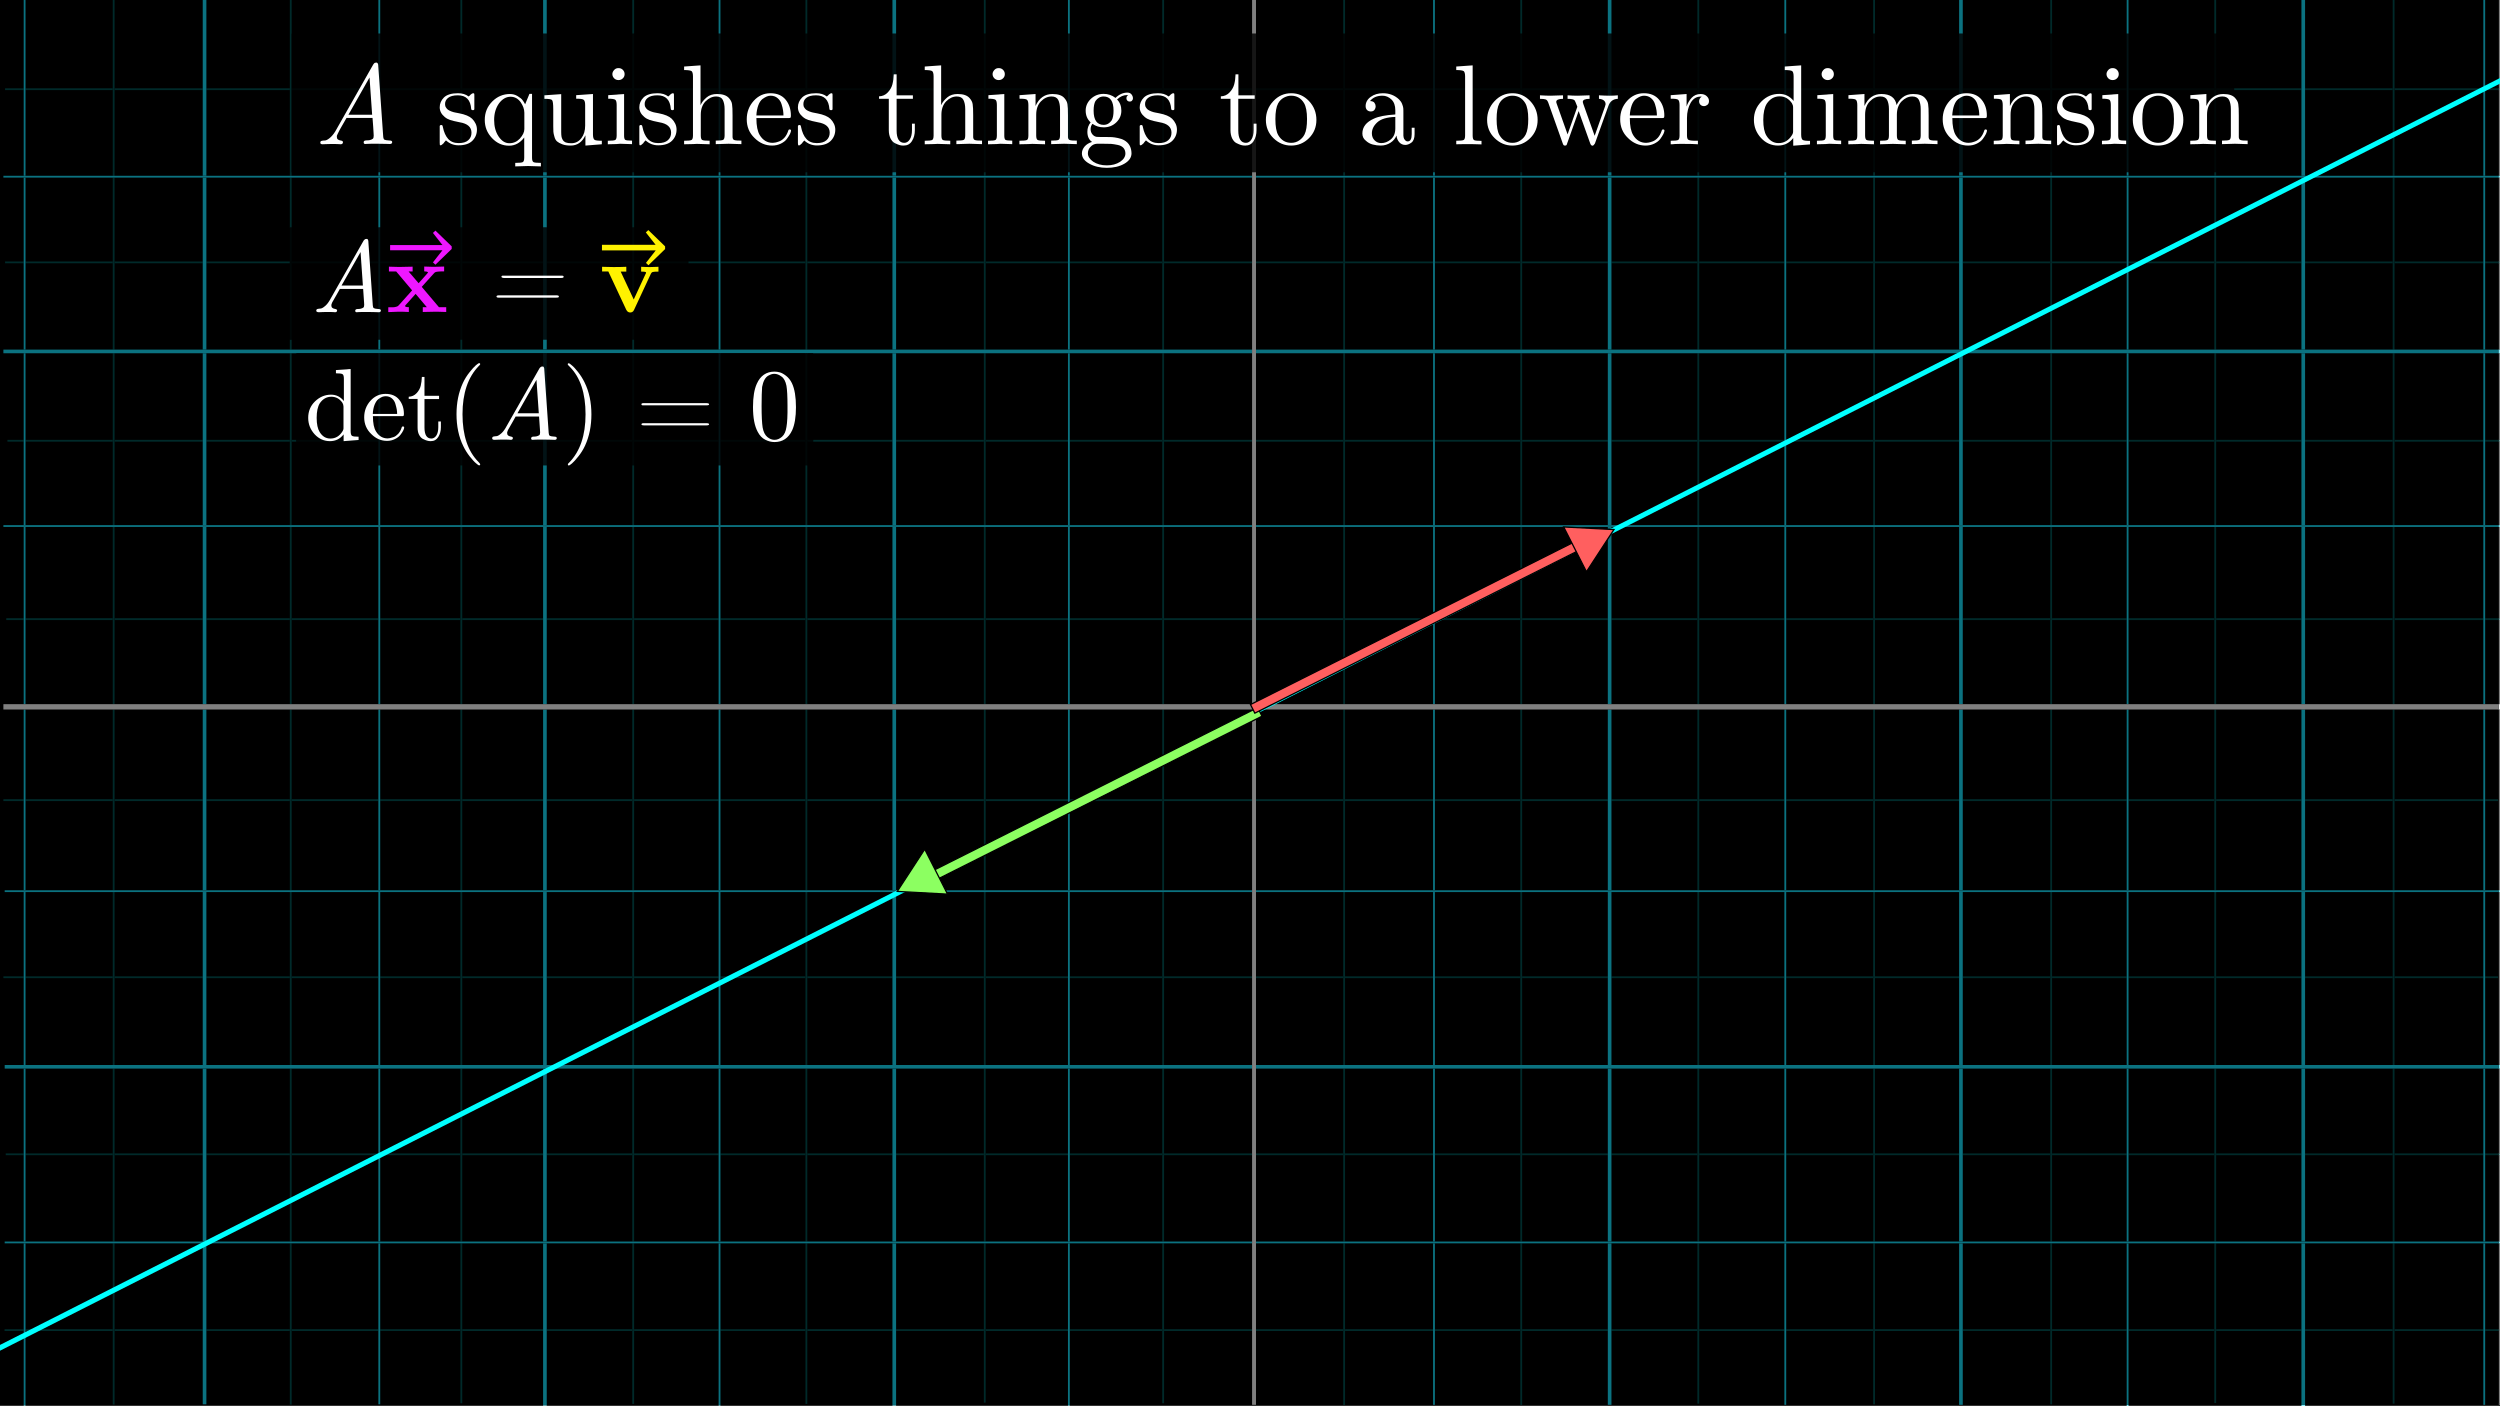 <?xml version="1.0" encoding="utf-8"?>
<!-- Generator: Adobe Illustrator 25.2.3, SVG Export Plug-In . SVG Version: 6.00 Build 0)  -->
<svg version="1.1" id="Layer_1" xmlns="http://www.w3.org/2000/svg" xmlns:xlink="http://www.w3.org/1999/xlink" x="0px" y="0px"
	 viewBox="0 0 1920 1080" style="enable-background:new 0 0 1920 1080;" xml:space="preserve">
<rect x="0" y="0" width="1920" height="1080" fill="#333333" stroke="none"/>
<style type="text/css">
	.st0{fill:#7F7F7F;}
	.st1{fill:#7FA9A9;}
	.st2{fill:#002A2A;}
	.st3{fill:#8AF1FF;}
	.st4{fill:#0B7280;}
	.st5{fill:#FFFFFF;}
	.st6{fill:#808080;}
	.st7{fill:#00FFFF;}
	.st8{fill:#8CFF61;}
	.st9{fill:none;stroke:#000000;stroke-miterlimit:10;}
	.st10{fill:#FF5F5F;}
	.st11{fill:#000707;}
	.st12{fill:#021316;}
	.st13{fill:#161616;}
	.st14{fill:#EE17FF;}
	.st15{fill:#FFF200;}
</style>
<g>
	<polyline points="1919,1079 0,1079 0,0 1919,0 1919,1079 	"/>
	<polyline class="st0" points="1921.6,-0.1 1908.6,-0.1 1908.6,0 1919,0 1919,67.8 1919.8,67.8 1919.8,69.2 1919,69.2 1919,135 
		1921.6,135 1921.6,-0.1 	"/>
	<path d="M1919,69.2h-10.4V135h10.4V69.2 M1919,0h-10.4v67.8h10.4V0"/>
	<polyline class="st0" points="1907.2,-0.1 1839,-0.1 1839,0 1907.2,0 1907.2,-0.1 	"/>
	<polyline points="1907.2,0 1839,0 1839,67.8 1907.2,67.8 1907.2,0 	"/>
	<polyline class="st0" points="1837.6,-0.1 1770.3,-0.1 1770.3,0 1837.6,0 1837.6,-0.1 	"/>
	<polyline points="1837.6,0 1770.3,0 1770.3,67.8 1837.6,67.8 1837.6,0 	"/>
	<polyline class="st0" points="1767.5,-0.1 1702,-0.1 1702,0 1767.5,0 1767.5,-0.1 	"/>
	<polyline points="1767.5,0 1702,0 1702,25.9 1715.8,25.9 1715.8,67.8 1767.5,67.8 1767.5,0 	"/>
	<polyline class="st0" points="1700.6,-0.1 1634.7,-0.1 1634.7,0 1700.6,0 1700.6,-0.1 	"/>
	<polyline points="1700.6,0 1634.7,0 1634.7,25.9 1700.6,25.9 1700.6,0 	"/>
	<polyline class="st0" points="1633.3,-0.1 1576,-0.1 1576,0 1633.3,0 1633.3,-0.1 	"/>
	<polyline points="1633.3,0 1576,0 1576,25.9 1633.3,25.9 1633.3,0 	"/>
	<polyline class="st0" points="1574.6,-0.1 1507.4,-0.1 1507.4,0 1574.6,0 1574.6,-0.1 	"/>
	<polyline points="1574.6,0 1507.4,0 1507.4,25.9 1574.6,25.9 1574.6,0 	"/>
	<polyline class="st0" points="1504.6,-0.1 1440,-0.1 1440,0 1504.6,0 1504.6,-0.1 	"/>
	<polyline points="1504.6,0 1440,0 1440,25.9 1504.6,25.9 1504.6,0 	"/>
	<polyline class="st0" points="1438.6,-0.1 1371.8,-0.1 1371.8,0 1438.6,0 1438.6,-0.1 	"/>
	<polyline points="1438.6,0 1371.8,0 1371.8,25.9 1438.6,25.9 1438.6,0 	"/>
	<polyline class="st0" points="1370.4,-0.1 1305,-0.1 1305,0 1370.4,0 1370.4,-0.1 	"/>
	<polyline points="1370.4,0 1305,0 1305,25.9 1370.4,25.9 1370.4,0 	"/>
	<polyline class="st0" points="1303.6,-0.1 1237.6,-0.1 1237.6,0 1303.6,0 1303.6,-0.1 	"/>
	<polyline points="1303.6,0 1237.6,0 1237.6,25.9 1303.6,25.9 1303.6,0 	"/>
	<polyline class="st0" points="1234.8,-0.1 1169,-0.1 1169,0 1234.8,0 1234.8,-0.1 	"/>
	<polyline points="1234.8,0 1169,0 1169,25.9 1234.8,25.9 1234.8,0 	"/>
	<polyline class="st0" points="1167.6,-0.1 1102,-0.1 1102,0 1167.6,0 1167.6,-0.1 	"/>
	<polyline points="1167.6,0 1102,0 1102,25.9 1167.6,25.9 1167.6,0 	"/>
	<polyline class="st0" points="1100.6,-0.1 1033,-0.1 1033,0 1100.6,0 1100.6,-0.1 	"/>
	<polyline points="1100.6,0 1033,0 1033,25.9 1100.6,25.9 1100.6,0 	"/>
	<polyline class="st0" points="1031.6,-0.1 964.6,-0.1 964.6,0 1031.6,0 1031.6,-0.1 	"/>
	<polyline points="1031.6,0 964.6,0 964.6,25.9 1031.6,25.9 1031.6,0 	"/>
	<polyline class="st0" points="961.6,-0.1 894,-0.1 894,0 961.6,0 961.6,-0.1 	"/>
	<polyline points="961.6,0 894,0 894,25.9 961.6,25.9 961.6,0 	"/>
	<polyline class="st0" points="892.6,-0.1 821.6,-0.1 821.6,0 892.6,0 892.6,-0.1 	"/>
	<polyline points="892.6,0 821.6,0 821.6,25.9 892.6,25.9 892.6,0 	"/>
	<polyline class="st0" points="820.2,-0.1 757,-0.1 757,0 820.2,0 820.2,-0.1 	"/>
	<polyline points="820.2,0 757,0 757,25.9 820.2,25.9 820.2,0 	"/>
	<polyline class="st0" points="755.6,-0.1 688.2,-0.1 688.2,0 755.6,0 755.6,-0.1 	"/>
	<polyline points="755.6,0 688.2,0 688.2,25.9 755.6,25.9 755.6,0 	"/>
	<polyline class="st0" points="685.4,-0.1 620,-0.1 620,0 685.4,0 685.4,-0.1 	"/>
	<polyline points="685.4,0 620,0 620,25.9 685.4,25.9 685.4,0 	"/>
	<polyline class="st0" points="618.6,-0.1 553.3,-0.1 553.3,0 618.6,0 618.6,-0.1 	"/>
	<polyline points="618.6,0 553.3,0 553.3,25.9 618.6,25.9 618.6,0 	"/>
	<polyline class="st0" points="551.9,-0.1 487,-0.1 487,0 551.9,0 551.9,-0.1 	"/>
	<polyline points="551.9,0 487,0 487,25.9 551.9,25.9 551.9,0 	"/>
	<polyline class="st0" points="485.6,-0.1 419.9,-0.1 419.9,0 485.6,0 485.6,-0.1 	"/>
	<polyline points="485.6,0 419.9,0 419.9,25.9 485.6,25.9 485.6,0 	"/>
	<polyline class="st0" points="417.1,-0.1 355,-0.1 355,0 417.1,0 417.1,-0.1 	"/>
	<polyline points="417.1,0 355,0 355,25.9 417.1,25.9 417.1,0 	"/>
	<polyline class="st0" points="353.6,-0.1 292,-0.1 292,0 353.6,0 353.6,-0.1 	"/>
	<polyline points="353.6,0 292,0 292,25.9 353.6,25.9 353.6,0 	"/>
	<polyline class="st0" points="290.6,-0.1 224,-0.1 224,0 290.6,0 290.6,-0.1 	"/>
	<polyline points="290.6,0 224,0 224,67.8 224,25.9 290.6,25.9 290.6,0 	"/>
	<polyline class="st0" points="222.6,-0.1 158.5,-0.1 158.5,0 222.6,0 222.6,-0.1 	"/>
	<polyline points="222.6,0 158.5,0 158.5,67.8 222.6,67.8 222.6,0 	"/>
	<polyline class="st0" points="155.7,-0.1 88,-0.1 88,0 155.7,0 155.7,-0.1 	"/>
	<polyline points="155.7,0 88,0 88,67.8 155.7,67.8 155.7,0 	"/>
	<polyline class="st0" points="86.6,-0.1 19.6,-0.1 19.6,0 86.6,0 86.6,-0.1 	"/>
	<polyline points="86.6,0 19.6,0 19.6,67.8 86.6,67.8 86.6,0 	"/>
	<polyline class="st0" points="18.2,-0.1 3.6,-0.1 3.6,0 18.2,0 18.2,-0.1 	"/>
	<path d="M353.6,132.2H292v2.7h61.6V132.2 M417.1,132.2H355v2.7h62.1V132.2 M485.6,132.2h-65.7v2.7h65.7V132.2 M551.9,132.2H487v2.7
		h64.9V132.2 M618.6,132.2h-65.3v2.7h65.3V132.2 M685.4,132.2H620v2.7h65.4V132.2 M755.6,132.2h-67.4v2.7h67.4V132.2 M820.2,132.2
		H757v2.7h63.2V132.2 M892.6,132.2h-71v2.7h71V132.2 M961.6,132.2H894v2.7h67.6V132.2 M1031.6,132.2h-67v2.7h67V132.2 M1100.6,132.2
		H1033v2.7h67.6V132.2 M1167.6,132.2H1102v2.7h65.6V132.2 M1234.8,132.2H1169v2.7h65.8V132.2 M1303.6,132.2h-66v2.7h66V132.2
		 M1370.4,132.2H1305v2.7h65.4V132.2 M1438.6,132.2h-66.8v2.7h66.8V132.2 M1504.6,132.2H1440v2.7h64.6V132.2 M1574.6,132.2h-67.2
		v2.7h67.2V132.2 M1633.3,132.2H1576v2.7h57.3V132.2 M1700.6,132.2h-65.9v2.7h65.9V132.2 M86.6,69.2h-67V135h67V69.2 M155.7,69.2H88
		V135h67.7V69.2 M222.6,69.2h-64.1V135h64.1V69.2 M224,69.2L224,69.2V135h66.6v-2.7H224V69.2 M1767.5,69.2h-51.7v63.1H1702v2.7h65.5
		V69.2 M1837.6,69.2h-67.3V135h67.3V69.2 M1907.2,69.2H1839V135h68.2V69.2 M18.2,0H3.6v135h14.6V69.2H3.9v-1.4h14.3V0"/>
	<polyline class="st0" points="1921.6,136.4 1919,136.4 1919,200.8 1919.8,200.8 1919.8,202.2 1919,202.2 1919,268.5 1921.6,268.5 
		1921.6,136.4 	"/>
	<path d="M1919,202.2h-10.4v66.3h10.4V202.2 M18.2,136.4H3.6v132.1h14.6v-66.3H3.9v-1.4h14.3V136.4 M1919,136.4h-10.4v64.4h10.4
		V136.4"/>
	<polyline class="st0" points="1921.6,271.3 1919,271.3 1919,337.8 1921.6,337.8 1921.6,271.3 	"/>
	<path d="M18.2,271.3H3.6v132h14.6v-64.1H5.7v-1.4h12.5V271.3 M1919,271.3h-10.4v66.5h10.4V271.3"/>
	<polyline class="st0" points="1921.6,339.2 1919,339.2 1919,403.3 1921.6,403.3 1921.6,339.2 	"/>
	<polyline points="1919,339.2 1908.6,339.2 1908.6,403.3 1919,403.3 1919,339.2 	"/>
	<polyline class="st0" points="1921.6,404.7 1919,404.7 1919,474.8 1920.7,474.8 1920.7,476.2 1919,476.2 1919,540.8 1921.6,540.8 
		1921.6,404.7 	"/>
	<path d="M1919,476.2h-10.4v64.6h10.4V476.2 M18.2,404.7H3.6v136.1h14.6v-64.6H4.8v-1.4h13.4V404.7 M1919,404.7h-10.4v70.1h10.4
		V404.7"/>
	<polyline class="st0" points="1921.6,544.9 1919,544.9 1919,683.7 1921.6,683.7 1921.6,544.9 	"/>
	<path d="M18.2,615.2H3.6v134.6h14.6v-64.7H3.6v-1.4h14.6V615.2 M18.2,544.9H3.6v68.9h14.6V544.9 M1919,544.9h-10.4v68.9h9.9v1.4
		h-9.9v68.5h10.4V544.9"/>
	<polyline class="st0" points="1921.6,685.1 1919,685.1 1919,817.9 1921.6,817.9 1921.6,685.1 	"/>
	<path d="M18.2,751.2H3.6v269.6h14.6v-65.9H3.6v-1.4h14.6v-66.3H4.4v-1.4h13.8v-65.1H3.6v-2.8h14.6V751.2 M1919,685.1h-10.4v64.7
		h9.9v1.4h-9.9v66.7h10.4V685.1"/>
	<polyline class="st0" points="1921.6,820.7 1919,820.7 1919,885.8 1920.3,885.8 1920.3,887.2 1919,887.2 1919,953.5 1921.6,953.5 
		1921.6,820.7 	"/>
	<path d="M1919,887.2h-10.4v66.3h10.4V887.2 M1919,820.7h-10.4v65.1h10.4V820.7"/>
	<polyline class="st0" points="1921.6,954.9 1919,954.9 1919,1020.8 1919.4,1020.8 1919.4,1022.2 1919,1022.2 1919,1077.9 
		1921.6,1077.9 1921.6,954.9 	"/>
	<path d="M18.2,1022.2H3.6v55.7h14.6V1022.2 M86.6,1022.2h-67v55.7h67V1022.2 M155.7,1022.2H88v55.7h67.7V1022.2 M222.6,1022.2
		h-64.1v55.7h64.1V1022.2 M290.6,1022.2H224v55.7h66.6V1022.2 M417.1,1022.2H355v55.5h-1.4v-55.5H292v55.7h125.1V1022.2
		 M485.6,1022.2h-65.7v55.7h65.7V1022.2 M551.9,1022.2H487v55.7h64.9V1022.2 M618.6,1022.2h-65.3v55.7h65.3V1022.2 M685.4,1022.2
		H620v55.7h65.4V1022.2 M820.2,1022.2H757v55h-1.4v-55h-67.4v55.7h132V1022.2 M961.6,1022.2H894v55.5h-1.4v-55.5h-71v55.7h140
		V1022.2 M1031.6,1022.2h-67v55.7h67V1022.2 M1100.6,1022.2H1033v55.7h67.6V1022.2 M1167.6,1022.2H1102v55.7h65.6V1022.2
		 M1234.8,1022.2H1169v55.7h65.8V1022.2 M1303.6,1022.2h-66v55.7h66V1022.2 M1370.4,1022.2H1305v55.7h65.4V1022.2 M1438.6,1022.2
		h-66.8v55.7h66.8V1022.2 M1504.6,1022.2H1440v55.7h64.6V1022.2 M1574.6,1022.2h-67.2v55.7h67.2V1022.2 M1633.3,1022.2H1576v55.7
		h57.3V1022.2 M1767.5,1022.2H1702v55.3h-1.4v-55.3h-65.9v55.7h132.8V1022.2 M1837.6,1022.2h-67.3v55.7h67.3V1022.2 M1907.2,1022.2
		H1839v55.7h68.2V1022.2 M1919,1022.2h-10.4v55.7h10.4V1022.2 M86.6,954.9h-67v65.9h67V954.9 M155.7,954.9H88v65.9h67.7V954.9
		 M222.6,954.9h-64.1v65.9h64.1V954.9 M290.6,954.9H224v65.9h66.6V954.9 M353.6,954.9H292v65.9h61.6V954.9 M417.1,954.9H355v65.9
		h62.1V954.9 M485.6,954.9h-65.7v65.9h65.7V954.9 M551.9,954.9H487v65.9h64.9V954.9 M618.6,954.9h-65.3v65.9h65.3V954.9
		 M685.4,954.9H620v65.9h65.4V954.9 M755.6,954.9h-67.4v65.9h67.4V954.9 M820.2,954.9H757v65.9h63.2V954.9 M892.6,954.9h-71v65.9h71
		V954.9 M961.6,954.9H894v65.9h67.6V954.9 M1031.6,954.9h-67v65.9h67V954.9 M1100.6,954.9H1033v65.9h67.6V954.9 M1167.6,954.9H1102
		v65.9h65.6V954.9 M1234.8,954.9H1169v65.9h65.8V954.9 M1303.6,954.9h-66v65.9h66V954.9 M1370.4,954.9H1305v65.9h65.4V954.9
		 M1438.6,954.9h-66.8v65.9h66.8V954.9 M1504.6,954.9H1440v65.9h64.6V954.9 M1574.6,954.9h-67.2v65.9h67.2V954.9 M1633.3,954.9H1576
		v65.9h57.3V954.9 M1700.6,954.9h-65.9v65.9h65.9V954.9 M1767.5,954.9H1702v65.9h65.5V954.9 M1837.6,954.9h-67.3v65.9h67.3V954.9
		 M1907.2,954.9H1839v65.9h68.2V954.9 M1919,954.9h-10.4v65.9h10.4V954.9 M86.6,887.2h-67v66.3h67V887.2 M155.7,887.2H88v66.3h67.7
		V887.2 M222.6,887.2h-64.1v66.3h64.1V887.2 M290.6,887.2H224v66.3h66.6V887.2 M353.6,887.2H292v66.3h61.6V887.2 M417.1,887.2H355
		v66.3h62.1V887.2 M485.6,887.2h-65.7v66.3h65.7V887.2 M551.9,887.2H487v66.3h64.9V887.2 M618.6,887.2h-65.3v66.3h65.3V887.2
		 M685.4,887.2H620v66.3h65.4V887.2 M755.6,887.2h-67.4v66.3h67.4V887.2 M820.2,887.2H757v66.3h63.2V887.2 M892.6,887.2h-71v66.3h71
		V887.2 M961.6,887.2H894v66.3h67.6V887.2 M1031.6,887.2h-67v66.3h67V887.2 M1100.6,887.2H1033v66.3h67.6V887.2 M1167.6,887.2H1102
		v66.3h65.6V887.2 M1234.8,887.2H1169v66.3h65.8V887.2 M1303.6,887.2h-66v66.3h66V887.2 M1370.4,887.2H1305v66.3h65.4V887.2
		 M1438.6,887.2h-66.8v66.3h66.8V887.2 M1504.6,887.2H1440v66.3h64.6V887.2 M1574.6,887.2h-67.2v66.3h67.2V887.2 M1633.3,887.2H1576
		v66.3h57.3V887.2 M1700.6,887.2h-65.9v66.3h65.9V887.2 M1767.5,887.2H1702v66.3h65.5V887.2 M1837.6,887.2h-67.3v66.3h67.3V887.2
		 M1907.2,887.2H1839v66.3h68.2V887.2 M86.6,820.7h-67v65.1h67V820.7 M155.7,820.7H88v65.1h67.7V820.7 M222.6,820.7h-64.1v65.1h64.1
		V820.7 M290.6,820.7H224v65.1h66.6V820.7 M353.6,820.7H292v65.1h61.6V820.7 M417.1,820.7H355v65.1h62.1V820.7 M485.6,820.7h-65.7
		v65.1h65.7V820.7 M551.9,820.7H487v65.1h64.9V820.7 M618.6,820.7h-65.3v65.1h65.3V820.7 M685.4,820.7H620v65.1h65.4V820.7
		 M755.6,820.7h-67.4v65.1h67.4V820.7 M820.2,820.7H757v65.1h63.2V820.7 M892.6,820.7h-71v65.1h71V820.7 M961.6,820.7H894v65.1h67.6
		V820.7 M1031.6,820.7h-67v65.1h67V820.7 M1100.6,820.7H1033v65.1h67.6V820.7 M1167.6,820.7H1102v65.1h65.6V820.7 M1234.8,820.7
		H1169v65.1h65.8V820.7 M1303.6,820.7h-66v65.1h66V820.7 M1370.4,820.7H1305v65.1h65.4V820.7 M1438.6,820.7h-66.8v65.1h66.8V820.7
		 M1504.6,820.7H1440v65.1h64.6V820.7 M1574.6,820.7h-67.2v65.1h67.2V820.7 M1633.3,820.7H1576v65.1h57.3V820.7 M1700.6,820.7h-65.9
		v65.1h65.9V820.7 M1767.5,820.7H1702v65.1h65.5V820.7 M1837.6,820.7h-67.3v65.1h67.3V820.7 M1907.2,820.7H1839v65.1h68.2V820.7
		 M86.6,751.2h-67v66.7h67V751.2 M155.7,751.2H88v66.7h67.7V751.2 M222.6,751.2h-64.1v66.7h64.1V751.2 M290.6,751.2H224v66.7h66.6
		V751.2 M353.6,751.2H292v66.7h61.6V751.2 M417.1,751.2H355v66.7h62.1V751.2 M485.6,751.2h-65.7v66.7h65.7V751.2 M551.9,751.2H487
		v66.7h64.9V751.2 M618.6,751.2h-65.3v66.7h65.3V751.2 M685.4,751.2H620v66.7h65.4V751.2 M755.6,751.2h-67.4v66.7h67.4V751.2
		 M820.2,751.2H757v66.7h63.2V751.2 M892.6,751.2h-71v66.7h71V751.2 M961.6,751.2H894v66.7h67.6V751.2 M1031.6,751.2h-67v66.7h67
		V751.2 M1100.6,751.2H1033v66.7h67.6V751.2 M1167.6,751.2H1102v66.7h65.6V751.2 M1234.8,751.2H1169v66.7h65.8V751.2 M1303.6,751.2
		h-66v66.7h66V751.2 M1370.4,751.2H1305v66.7h65.4V751.2 M1438.6,751.2h-66.8v66.7h66.8V751.2 M1504.6,751.2H1440v66.7h64.6V751.2
		 M1574.6,751.2h-67.2v66.7h67.2V751.2 M1633.3,751.2H1576v66.7h57.3V751.2 M1700.6,751.2h-65.9v66.7h65.9V751.2 M1767.5,751.2H1702
		v66.7h65.5V751.2 M1837.6,751.2h-67.3v66.7h67.3V751.2 M1907.2,751.2H1839v66.7h68.2V751.2 M86.6,685.1h-67v64.7h67V685.1
		 M155.7,685.1H88v64.7h67.7V685.1 M222.6,685.1h-64.1v64.7h64.1V685.1 M290.6,685.1H224v64.7h66.6V685.1 M353.6,685.1H292v64.7
		h61.6V685.1 M417.1,685.1H355v64.7h62.1V685.1 M485.6,685.1h-65.7v64.7h65.7V685.1 M551.9,685.1H487v64.7h64.9V685.1 M618.6,685.1
		h-65.3v64.7h65.3V685.1 M685.4,685.1H620v64.7h65.4V685.1 M755.6,685.1h-67.4v64.7h67.4V685.1 M820.2,685.1H757v64.7h63.2V685.1
		 M892.6,685.1h-71v64.7h71V685.1 M961.6,685.1H894v64.7h67.6V685.1 M1031.6,685.1h-67v64.7h67V685.1 M1100.6,685.1H1033v64.7h67.6
		V685.1 M1167.6,685.1H1102v64.7h65.6V685.1 M1234.8,685.1H1169v64.7h65.8V685.1 M1303.6,685.1h-66v64.7h66V685.1 M1370.4,685.1
		H1305v64.7h65.4V685.1 M1438.6,685.1h-66.8v64.7h66.8V685.1 M1504.6,685.1H1440v64.7h64.6V685.1 M1574.6,685.1h-67.2v64.7h67.2
		V685.1 M1633.3,685.1H1576v64.7h57.3V685.1 M1700.6,685.1h-65.9v64.7h65.9V685.1 M1767.5,685.1H1702v64.7h65.5V685.1 M1837.6,685.1
		h-67.3v64.7h67.3V685.1 M1907.2,685.1H1839v64.7h68.2V685.1 M86.6,615.2h-67v68.5h67V615.2 M155.7,615.2H88v68.5h67.7V615.2
		 M222.6,615.2h-64.1v68.5h64.1V615.2 M290.6,615.2H224v68.5h66.6V615.2 M353.6,615.2H292v68.5h61.6V615.2 M417.1,615.2H355v68.5
		h62.1V615.2 M485.6,615.2h-65.7v68.5h65.7V615.2 M551.9,615.2H487v68.5h64.9V615.2 M618.6,615.2h-65.3v68.5h65.3V615.2
		 M685.4,615.2H620v68.5h65.4V615.2 M755.6,615.2h-67.4v68.5h67.4V615.2 M820.2,615.2H757v68.5h63.2V615.2 M892.6,615.2h-71v68.5h71
		V615.2 M961.6,615.2H894v68.5h67.6V615.2 M1031.6,615.2h-67v68.5h67V615.2 M1100.6,615.2H1033v68.5h67.6V615.2 M1167.6,615.2H1102
		v68.5h65.6V615.2 M1234.8,615.2H1169v68.5h65.8V615.2 M1303.6,615.2h-66v68.5h66V615.2 M1370.4,615.2H1305v68.5h65.4V615.2
		 M1438.6,615.2h-66.8v68.5h66.8V615.2 M1504.6,615.2H1440v68.5h64.6V615.2 M1574.6,615.2h-67.2v68.5h67.2V615.2 M1633.3,615.2H1576
		v68.5h57.3V615.2 M1700.6,615.2h-65.9v68.5h65.9V615.2 M1767.5,615.2H1702v68.5h65.5V615.2 M1837.6,615.2h-67.3v68.5h67.3V615.2
		 M1907.2,615.2H1839v68.5h68.2V615.2 M86.6,544.9h-67v68.9h67V544.9 M155.7,544.9H88v68.9h67.7V544.9 M222.6,544.9h-64.1v68.9h64.1
		V544.9 M290.6,544.9H224v68.9h66.6V544.9 M353.6,544.9H292v68.9h61.6V544.9 M417.1,544.9H355v68.9h62.1V544.9 M485.6,544.9h-65.7
		v68.9h65.7V544.9 M551.9,544.9H487v68.9h64.9V544.9 M618.6,544.9h-65.3v68.9h65.3V544.9 M685.4,544.9H620v68.9h65.4V544.9
		 M755.6,544.9h-67.4v68.9h67.4V544.9 M820.2,544.9H757v68.9h63.2V544.9 M892.6,544.9h-71v68.9h71V544.9 M961.6,544.9H894v68.9h67.6
		V544.9 M1031.6,544.9h-67v68.9h67V544.9 M1100.6,544.9H1033v68.9h67.6V544.9 M1167.6,544.9H1102v68.9h65.6V544.9 M1234.8,544.9
		H1169v68.9h65.8V544.9 M1303.6,544.9h-66v68.9h66V544.9 M1370.4,544.9H1305v68.9h65.4V544.9 M1438.6,544.9h-66.8v68.9h66.8V544.9
		 M1504.6,544.9H1440v68.9h64.6V544.9 M1574.6,544.9h-67.2v68.9h67.2V544.9 M1633.3,544.9H1576v68.9h57.3V544.9 M1700.6,544.9h-65.9
		v68.9h65.9V544.9 M1767.5,544.9H1702v68.9h65.5V544.9 M1837.6,544.9h-67.3v68.9h67.3V544.9 M1907.2,544.9H1839v68.9h68.2V544.9
		 M86.6,476.2h-67v64.6h67V476.2 M155.7,476.2H88v64.6h67.7V476.2 M222.6,476.2h-64.1v64.6h64.1V476.2 M290.6,476.2H224v64.6h66.6
		V476.2 M353.6,476.2H292v64.6h61.6V476.2 M417.1,476.2H355v64.6h62.1V476.2 M485.6,476.2h-65.7v64.6h65.7V476.2 M551.9,476.2H487
		v64.6h64.9V476.2 M618.6,476.2h-65.3v64.6h65.3V476.2 M685.4,476.2H620v64.6h65.4V476.2 M755.6,476.2h-67.4v64.6h67.4V476.2
		 M820.2,476.2H757v64.6h63.2V476.2 M892.6,476.2h-71v64.6h71V476.2 M961.6,476.2H894v64.6h67.6V476.2 M1031.6,476.2h-67v64.6h67
		V476.2 M1100.6,476.2H1033v64.6h67.6V476.2 M1167.6,476.2H1102v64.6h65.6V476.2 M1234.8,476.2H1169v64.6h65.8V476.2 M1303.6,476.2
		h-66v64.6h66V476.2 M1370.4,476.2H1305v64.6h65.4V476.2 M1438.6,476.2h-66.8v64.6h66.8V476.2 M1504.6,476.2H1440v64.6h64.6V476.2
		 M1574.6,476.2h-67.2v64.6h67.2V476.2 M1633.3,476.2H1576v64.6h57.3V476.2 M1700.6,476.2h-65.9v64.6h65.9V476.2 M1767.5,476.2H1702
		v64.6h65.5V476.2 M1837.6,476.2h-67.3v64.6h67.3V476.2 M1907.2,476.2H1839v64.6h68.2V476.2 M86.6,404.7h-67v70.1h67V404.7
		 M155.7,404.7H88v70.1h67.7V404.7 M222.6,404.7h-64.1v70.1h64.1V404.7 M290.6,404.7H224v70.1h66.6V404.7 M353.6,404.7H292v70.1
		h61.6V404.7 M417.1,404.7H355v70.1h62.1V404.7 M485.6,404.7h-65.7v70.1h65.7V404.7 M551.9,404.7H487v70.1h64.9V404.7 M618.6,404.7
		h-65.3v70.1h65.3V404.7 M685.4,404.7H620v70.1h65.4V404.7 M755.6,404.7h-67.4v70.1h67.4V404.7 M820.2,404.7H757v70.1h63.2V404.7
		 M892.6,404.7h-71v70.1h71V404.7 M961.6,404.7H894v70.1h67.6V404.7 M1031.6,404.7h-67v70.1h67V404.7 M1100.6,404.7H1033v70.1h67.6
		V404.7 M1167.6,404.7H1102v70.1h65.6V404.7 M1234.8,404.7H1169v70.1h65.8V404.7 M1303.6,404.7h-66v70.1h66V404.7 M1370.4,404.7
		H1305v70.1h65.4V404.7 M1438.6,404.7h-66.8v70.1h66.8V404.7 M1504.6,404.7H1440v70.1h64.6V404.7 M1574.6,404.7h-67.2v70.1h67.2
		V404.7 M1633.3,404.7H1576v70.1h57.3V404.7 M1700.6,404.7h-65.9v70.1h65.9V404.7 M1767.5,404.7H1702v70.1h65.5V404.7 M1837.6,404.7
		h-67.3v70.1h67.3V404.7 M1907.2,404.7H1839v70.1h68.2V404.7 M353.6,357.3H292v46h61.6V357.3 M417.1,357.3H355v46h62.1V357.3
		 M485.6,357.3h-65.7v46h65.7V357.3 M551.9,357.3H487v46h64.9V357.3 M618.6,357.3h-65.3v46h65.3V357.3 M86.6,339.2h-67v64.1h67
		V339.2 M155.7,339.2H88v64.1h67.7V339.2 M222.6,339.2h-64.1v64.1h64.1V339.2 M227.6,339.2H224v64.1h66.6v-46h-63V339.2
		 M685.4,339.2h-60.9v18.1H620v46h65.4V339.2 M755.6,339.2h-67.4v64.1h67.4V339.2 M820.2,339.2H757v64.1h63.2V339.2 M892.6,339.2
		h-71v64.1h71V339.2 M961.6,339.2H894v64.1h67.6V339.2 M1031.6,339.2h-67v64.1h67V339.2 M1100.6,339.2H1033v64.1h67.6V339.2
		 M1167.6,339.2H1102v64.1h65.6V339.2 M1234.8,339.2H1169v64.1h65.8V339.2 M1303.6,339.2h-66v64.1h66V339.2 M1370.4,339.2H1305v64.1
		h65.4V339.2 M1438.6,339.2h-66.8v64.1h66.8V339.2 M1504.6,339.2H1440v64.1h64.6V339.2 M1574.6,339.2h-67.2v64.1h67.2V339.2
		 M1633.3,339.2H1576v64.1h57.3V339.2 M1700.6,339.2h-65.9v64.1h65.9V339.2 M1767.5,339.2H1702v64.1h65.5V339.2 M1837.6,339.2h-67.3
		v64.1h67.3V339.2 M1907.2,339.2H1839v64.1h68.2V339.2 M86.6,271.3h-67v66.5h67V271.3 M155.7,271.3H88v66.5h67.7V271.3 M222.6,271.3
		h-64.1v66.5h64.1V271.3 M227.6,271.3H224v66.5h3.6V271.3 M685.4,271.3h-60.9v66.5h60.9V271.3 M755.6,271.3h-67.4v66.5h67.4V271.3
		 M820.2,271.3H757v66.5h63.2V271.3 M892.6,271.3h-71v66.5h71V271.3 M961.6,271.3H894v66.5h67.6V271.3 M1031.6,271.3h-67v66.5h67
		V271.3 M1100.6,271.3H1033v66.5h67.6V271.3 M1167.6,271.3H1102v66.5h65.6V271.3 M1234.8,271.3H1169v66.5h65.8V271.3 M1303.6,271.3
		h-66v66.5h66V271.3 M1370.4,271.3H1305v66.5h65.4V271.3 M1438.6,271.3h-66.8v66.5h66.8V271.3 M1504.6,271.3H1440v66.5h64.6V271.3
		 M1574.6,271.3h-67.2v66.5h67.2V271.3 M1633.3,271.3H1576v66.5h57.3V271.3 M1700.6,271.3h-65.9v66.5h65.9V271.3 M1767.5,271.3H1702
		v66.5h65.5V271.3 M1837.6,271.3h-67.3v66.5h67.3V271.3 M1907.2,271.3H1839v66.5h68.2V271.3 M290.6,260.7H224v7.7h66.6V260.7
		 M353.6,260.7H292v7.7h61.6V260.7 M417.1,260.7H355v7.7h62.1V260.7 M485.6,260.7h-65.7v7.7h65.7V260.7 M86.6,202.2h-67v66.3h67
		V202.2 M155.7,202.2H88v66.3h67.7V202.2 M222.6,202.2h-64.1v66.3h64.1V202.2 M551.9,202.2h-23.3v58.6H487v7.7h64.9V202.2
		 M618.6,202.2h-65.3v66.3h65.3V202.2 M685.4,202.2H620v66.3h65.4V202.2 M755.6,202.2h-67.4v66.3h67.4V202.2 M820.2,202.2H757v66.3
		h63.2V202.2 M892.6,202.2h-71v66.3h71V202.2 M961.6,202.2H894v66.3h67.6V202.2 M1031.6,202.2h-67v66.3h67V202.2 M1100.6,202.2H1033
		v66.3h67.6V202.2 M1167.6,202.2H1102v66.3h65.6V202.2 M1234.8,202.2H1169v66.3h65.8V202.2 M1303.6,202.2h-66v66.3h66V202.2
		 M1370.4,202.2H1305v66.3h65.4V202.2 M1438.6,202.2h-66.8v66.3h66.8V202.2 M1504.6,202.2H1440v66.3h64.6V202.2 M1574.6,202.2h-67.2
		v66.3h67.2V202.2 M1633.3,202.2H1576v66.3h57.3V202.2 M1700.6,202.2h-65.9v66.3h65.9V202.2 M1767.5,202.2H1702v66.3h65.5V202.2
		 M1837.6,202.2h-67.3v66.3h67.3V202.2 M1907.2,202.2H1839v66.3h68.2V202.2 M86.6,136.4h-67v64.4h67V136.4 M155.7,136.4H88v64.4
		h67.7V136.4 M222.6,136.4h-64.1v64.4h64.1V136.4 M290.6,136.4H224v38.4h66.6V136.4 M353.6,136.4H292v38.4h61.6V136.4 M417.1,136.4
		H355v38.4h62.1V136.4 M485.6,136.4h-65.7v38.4h65.7V136.4 M551.9,136.4H487v38.4h41.6v26h23.3V136.4 M618.6,136.4h-65.3v64.4h65.3
		V136.4 M685.4,136.4H620v64.4h65.4V136.4 M755.6,136.4h-67.4v64.4h67.4V136.4 M820.2,136.4H757v64.4h63.2V136.4 M892.6,136.4h-71
		v64.4h71V136.4 M961.6,136.4H894v64.4h67.6V136.4 M1031.6,136.4h-67v64.4h67V136.4 M1100.6,136.4H1033v64.4h67.6V136.4
		 M1167.6,136.4H1102v64.4h65.6V136.4 M1234.8,136.4H1169v64.4h65.8V136.4 M1303.6,136.4h-66v64.4h66V136.4 M1370.4,136.4H1305v64.4
		h65.4V136.4 M1438.6,136.4h-66.8v64.4h66.8V136.4 M1504.6,136.4H1440v64.4h64.6V136.4 M1574.6,136.4h-67.2v64.4h67.2V136.4
		 M1633.3,136.4H1576v64.4h57.3V136.4 M1700.6,136.4h-65.9v64.4h65.9V136.4 M1767.5,136.4H1702v64.4h65.5V136.4 M1837.6,136.4h-67.3
		v64.4h67.3V136.4 M1907.2,136.4H1839v64.4h68.2V136.4"/>
	<path class="st0" d="M86.6-1.1h-84V0h1v-0.1h14.6v-0.4h1.4v0.4h67V-1.1 M155.7-1.1H88v1h67.7V-1.1 M222.6-1.1h-64.1v1h64.1V-1.1
		 M290.6-1.1H224v1h66.6V-1.1 M353.6-1.1H292v1h61.6V-1.1 M485.6-1.1H355v1h62.1v-0.4h2.8v0.4h65.7V-1.1 M618.6-1.1H487v1h64.9v-0.4
		h1.4v0.4h65.3V-1.1 M755.6-1.1H620v1h65.4v-0.4h2.8v0.4h67.4V-1.1 M892.6-1.1H757v1h63.2v-0.4h1.4v0.4h71V-1.1 M961.6-1.1H894v1
		h67.6V-1.1 M1100.6-1.1h-136v1h67V-1h1.4v0.9h67.6V-1.1 M1234.8-1.1H1102v1h65.6V-1h1.4v0.9h65.8V-1.1 M1303.6-1.1h-66v1h66V-1.1
		 M1370.4-1.1H1305v1h65.4V-1.1 M1438.6-1.1h-66.8v1h66.8V-1.1 M1504.6-1.1H1440v1h64.6V-1.1 M1574.6-1.1h-67.2v1h67.2V-1.1
		 M1700.6-1.1H1576v1h57.3h1.4h65.9V-1.1 M1837.6-1.1H1702v1h65.5h2.8h67.3V-1.1 M1907.2-1.1H1839v1h68.2V-1.1 M1922.6-1.1h-14v1h13
		V135v1.4v132.1v2.8v66.5v1.4v64.1v1.4v136.1h1V-1.1"/>
	<polyline points="3.6,0 2.6,0 2.6,1078.9 18.2,1078.9 18.2,1077.9 3.6,1077.9 3.6,1022.2 3.5,1022.2 3.5,1020.8 3.6,1020.8 
		3.6,751.2 2.6,751.2 2.6,749.8 3.6,749.8 3.6,615.2 2.6,615.2 2.6,613.8 3.6,613.8 3.6,544.9 2.6,544.9 2.6,540.8 3.6,540.8 
		3.6,404.7 2.6,404.7 2.6,403.3 3.6,403.3 3.6,271.3 2.6,271.3 2.6,268.5 3.6,268.5 3.6,136.4 2.6,136.4 2.6,135 3.6,135 3.6,0 	"/>
	<path class="st0" d="M1922.6,954.9h-1v123h-2.6v1h3.6V954.9 M1922.6,820.7h-1v132.8h1V820.7 M1922.6,685.1h-1v132.8h1V685.1
		 M1922.6,544.9h-1v138.8h1V544.9"/>
	<path d="M417.1,1077.9H292v0.6h-1.4v-0.6H224v0.8h-1.4v-0.8h-64.1v0.6h-2.8v-0.6H88v0.8h-1.4v-0.8h-67v1h397.5V1077.9
		 M551.9,1077.9H487v0.3h-1.4v-0.3h-65.7v1h132V1077.9 M685.4,1077.9H620v0.3h-1.4v-0.3h-65.3v1h132.1V1077.9 M820.2,1077.9h-132v1
		h132V1077.9 M1031.6,1077.9h-67v1h-3v-1h-140v1h210V1077.9 M1167.6,1077.9H1102v1h-1.4v-1H1033v1h134.6V1077.9 M1633.3,1077.9H1576
		v0.6h-1.4v-0.6h-67.2v1h-2.8v-1H1440v0.6h-1.4v-0.6h-66.8v1h-1.4v-1H1305v0.1h-1.4v-0.1h-66v1h-2.8v-1H1169v1h464.3V1077.9
		 M1767.5,1077.9h-132.8v1h132.8V1077.9 M1919,1077.9h-10.4v1h-1.4v-1H1839v0.1h-1.4v-0.1h-67.3v1H1919V1077.9"/>
	<polyline class="st1" points="1919.8,67.8 1919,67.8 1919,69.2 1919.8,69.2 1919.8,67.8 	"/>
	<path class="st2" d="M18.2,67.8H3.9v1.4h14.3V67.8 M86.6,67.8h-67v1.4h67V67.8 M155.7,67.8H88v1.4h67.7V67.8 M222.6,67.8h-64.1v1.4
		h64.1V67.8 M1767.5,67.8h-51.7v1.4h51.7V67.8 M1837.6,67.8h-67.3v1.4h67.3V67.8 M1907.2,67.8H1839v1.4h68.2V67.8 M1919,67.8h-10.4
		v1.4h10.4V67.8"/>
	<polyline class="st1" points="1919.8,200.8 1919,200.8 1919,202.2 1919.8,202.2 1919.8,200.8 	"/>
	<path class="st2" d="M18.2,200.8H3.9v1.4h14.3V200.8 M86.6,200.8h-67v1.4h67V200.8 M155.7,200.8H88v1.4h67.7V200.8 M222.6,200.8
		h-64.1v1.4h64.1V200.8 M551.9,200.8h-23.3v1.4h23.3V200.8 M618.6,200.8h-65.3v1.4h65.3V200.8 M685.4,200.8H620v1.4h65.4V200.8
		 M755.6,200.8h-67.4v1.4h67.4V200.8 M820.2,200.8H757v1.4h63.2V200.8 M892.6,200.8h-71v1.4h71V200.8 M961.6,200.8H894v1.4h67.6
		V200.8 M1031.6,200.8h-67v1.4h67V200.8 M1100.6,200.8H1033v1.4h67.6V200.8 M1167.6,200.8H1102v1.4h65.6V200.8 M1234.8,200.8H1169
		v1.4h65.8V200.8 M1303.6,200.8h-66v1.4h66V200.8 M1370.4,200.8H1305v1.4h65.4V200.8 M1438.6,200.8h-66.8v1.4h66.8V200.8
		 M1504.6,200.8H1440v1.4h64.6V200.8 M1574.6,200.8h-67.2v1.4h67.2V200.8 M1633.3,200.8H1576v1.4h57.3V200.8 M1700.6,200.8h-65.9
		v1.4h65.9V200.8 M1767.5,200.8H1702v1.4h65.5V200.8 M1837.6,200.8h-67.3v1.4h67.3V200.8 M1907.2,200.8H1839v1.4h68.2V200.8
		 M1919,200.8h-10.4v1.4h10.4V200.8"/>
	<polyline class="st1" points="1921.6,337.8 1921.6,337.8 1919,337.8 1919,339.2 1921.6,339.2 1921.6,337.8 	"/>
	<path class="st2" d="M18.2,337.8H5.7v1.4h12.5V337.8 M86.6,337.8h-67v1.4h67V337.8 M155.7,337.8H88v1.4h67.7V337.8 M222.6,337.8
		h-64.1v1.4h64.1V337.8 M227.6,337.8H224v1.4h3.6V337.8 M685.4,337.8h-60.9v1.4h60.9V337.8 M755.6,337.8h-67.4v1.4h67.4V337.8
		 M820.2,337.8H757v1.4h63.2V337.8 M892.6,337.8h-71v1.4h71V337.8 M961.6,337.8H894v1.4h67.6V337.8 M1031.6,337.8h-67v1.4h67V337.8
		 M1100.6,337.8H1033v1.4h67.6V337.8 M1167.6,337.8H1102v1.4h65.6V337.8 M1234.8,337.8H1169v1.4h65.8V337.8 M1303.6,337.8h-66v1.4
		h66V337.8 M1370.4,337.8H1305v1.4h65.4V337.8 M1438.6,337.8h-66.8v1.4h66.8V337.8 M1504.6,337.8H1440v1.4h64.6V337.8 M1574.6,337.8
		h-67.2v1.4h67.2V337.8 M1633.3,337.8H1576v1.4h57.3V337.8 M1700.6,337.8h-65.9v1.4h65.9V337.8 M1767.5,337.8H1702v1.4h65.5V337.8
		 M1837.6,337.8h-67.3v1.4h67.3V337.8 M1907.2,337.8H1839v1.4h68.2V337.8 M1919,337.8h-10.4v1.4h10.4V337.8"/>
	<polyline class="st1" points="1920.7,474.8 1919,474.8 1919,476.2 1920.7,476.2 1920.7,474.8 	"/>
	<path class="st2" d="M18.2,474.8H4.8v1.4h13.4V474.8 M86.6,474.8h-67v1.4h67V474.8 M155.7,474.8H88v1.4h67.7V474.8 M222.6,474.8
		h-64.1v1.4h64.1V474.8 M290.6,474.8H224v1.4h66.6V474.8 M353.6,474.8H292v1.4h61.6V474.8 M417.1,474.8H355v1.4h62.1V474.8
		 M485.6,474.8h-65.7v1.4h65.7V474.8 M551.9,474.8H487v1.4h64.9V474.8 M618.6,474.8h-65.3v1.4h65.3V474.8 M685.4,474.8H620v1.4h65.4
		V474.8 M755.6,474.8h-67.4v1.4h67.4V474.8 M820.2,474.8H757v1.4h63.2V474.8 M892.6,474.8h-71v1.4h71V474.8 M961.6,474.8H894v1.4
		h67.6V474.8 M1031.6,474.8h-67v1.4h67V474.8 M1100.6,474.8H1033v1.4h67.6V474.8 M1167.6,474.8H1102v1.4h65.6V474.8 M1234.8,474.8
		H1169v1.4h65.8V474.8 M1303.6,474.8h-66v1.4h66V474.8 M1370.4,474.8H1305v1.4h65.4V474.8 M1438.6,474.8h-66.8v1.4h66.8V474.8
		 M1504.6,474.8H1440v1.4h64.6V474.8 M1574.6,474.8h-67.2v1.4h67.2V474.8 M1633.3,474.8H1576v1.4h57.3V474.8 M1700.6,474.8h-65.9
		v1.4h65.9V474.8 M1767.5,474.8H1702v1.4h65.5V474.8 M1837.6,474.8h-67.3v1.4h67.3V474.8 M1907.2,474.8H1839v1.4h68.2V474.8
		 M1919,474.8h-10.4v1.4h10.4V474.8"/>
	<path class="st2" d="M18.2,613.8H3.6h-1v1.4h1h14.6V613.8 M86.6,613.8h-67v1.4h67V613.8 M155.7,613.8H88v1.4h67.7V613.8
		 M222.6,613.8h-64.1v1.4h64.1V613.8 M290.6,613.8H224v1.4h66.6V613.8 M353.6,613.8H292v1.4h61.6V613.8 M417.1,613.8H355v1.4h62.1
		V613.8 M485.6,613.8h-65.7v1.4h65.7V613.8 M551.9,613.8H487v1.4h64.9V613.8 M618.6,613.8h-65.3v1.4h65.3V613.8 M685.4,613.8H620
		v1.4h65.4V613.8 M755.6,613.8h-67.4v1.4h67.4V613.8 M820.2,613.8H757v1.4h63.2V613.8 M892.6,613.8h-71v1.4h71V613.8 M961.6,613.8
		H894v1.4h67.6V613.8 M1031.6,613.8h-67v1.4h67V613.8 M1100.6,613.8H1033v1.4h67.6V613.8 M1167.6,613.8H1102v1.4h65.6V613.8
		 M1234.8,613.8H1169v1.4h65.8V613.8 M1303.6,613.8h-66v1.4h66V613.8 M1370.4,613.8H1305v1.4h65.4V613.8 M1438.6,613.8h-66.8v1.4
		h66.8V613.8 M1504.6,613.8H1440v1.4h64.6V613.8 M1574.6,613.8h-67.2v1.4h67.2V613.8 M1633.3,613.8H1576v1.4h57.3V613.8
		 M1700.6,613.8h-65.9v1.4h65.9V613.8 M1767.5,613.8H1702v1.4h65.5V613.8 M1837.6,613.8h-67.3v1.4h67.3V613.8 M1907.2,613.8H1839
		v1.4h68.2V613.8 M1918.5,613.8h-9.9v1.4h9.9V613.8"/>
	<path class="st2" d="M18.2,749.8H3.6h-1v1.4h1h14.6V749.8 M86.6,749.8h-67v1.4h67V749.8 M155.7,749.8H88v1.4h67.7V749.8
		 M222.6,749.8h-64.1v1.4h64.1V749.8 M290.6,749.8H224v1.4h66.6V749.8 M353.6,749.8H292v1.4h61.6V749.8 M417.1,749.8H355v1.4h62.1
		V749.8 M485.6,749.8h-65.7v1.4h65.7V749.8 M551.9,749.8H487v1.4h64.9V749.8 M618.6,749.8h-65.3v1.4h65.3V749.8 M685.4,749.8H620
		v1.4h65.4V749.8 M755.6,749.8h-67.4v1.4h67.4V749.8 M820.2,749.8H757v1.4h63.2V749.8 M892.6,749.8h-71v1.4h71V749.8 M961.6,749.8
		H894v1.4h67.6V749.8 M1031.6,749.8h-67v1.4h67V749.8 M1100.6,749.8H1033v1.4h67.6V749.8 M1167.6,749.8H1102v1.4h65.6V749.8
		 M1234.8,749.8H1169v1.4h65.8V749.8 M1303.6,749.8h-66v1.4h66V749.8 M1370.4,749.8H1305v1.4h65.4V749.8 M1438.6,749.8h-66.8v1.4
		h66.8V749.8 M1504.6,749.8H1440v1.4h64.6V749.8 M1574.6,749.8h-67.2v1.4h67.2V749.8 M1633.3,749.8H1576v1.4h57.3V749.8
		 M1700.6,749.8h-65.9v1.4h65.9V749.8 M1767.5,749.8H1702v1.4h65.5V749.8 M1837.6,749.8h-67.3v1.4h67.3V749.8 M1907.2,749.8H1839
		v1.4h68.2V749.8 M1918.5,749.8h-9.9v1.4h9.9V749.8"/>
	<polyline class="st1" points="1920.3,885.8 1919,885.8 1919,887.2 1920.3,887.2 1920.3,885.8 	"/>
	<path class="st2" d="M18.2,885.8H4.4v1.4h13.8V885.8 M86.6,885.8h-67v1.4h67V885.8 M155.7,885.8H88v1.4h67.7V885.8 M222.6,885.8
		h-64.1v1.4h64.1V885.8 M290.6,885.8H224v1.4h66.6V885.8 M353.6,885.8H292v1.4h61.6V885.8 M417.1,885.8H355v1.4h62.1V885.8
		 M485.6,885.8h-65.7v1.4h65.7V885.8 M551.9,885.8H487v1.4h64.9V885.8 M618.6,885.8h-65.3v1.4h65.3V885.8 M685.4,885.8H620v1.4h65.4
		V885.8 M755.6,885.8h-67.4v1.4h67.4V885.8 M820.2,885.8H757v1.4h63.2V885.8 M892.6,885.8h-71v1.4h71V885.8 M961.6,885.8H894v1.4
		h67.6V885.8 M1031.6,885.8h-67v1.4h67V885.8 M1100.6,885.8H1033v1.4h67.6V885.8 M1167.6,885.8H1102v1.4h65.6V885.8 M1234.8,885.8
		H1169v1.4h65.8V885.8 M1303.6,885.8h-66v1.4h66V885.8 M1370.4,885.8H1305v1.4h65.4V885.8 M1438.6,885.8h-66.8v1.4h66.8V885.8
		 M1504.6,885.8H1440v1.4h64.6V885.8 M1574.6,885.8h-67.2v1.4h67.2V885.8 M1633.3,885.8H1576v1.4h57.3V885.8 M1700.6,885.8h-65.9
		v1.4h65.9V885.8 M1767.5,885.8H1702v1.4h65.5V885.8 M1837.6,885.8h-67.3v1.4h67.3V885.8 M1907.2,885.8H1839v1.4h68.2V885.8
		 M1919,885.8h-10.4v1.4h10.4V885.8"/>
	<polyline class="st1" points="1919.4,1020.8 1919,1020.8 1919,1022.2 1919.4,1022.2 1919.4,1020.8 	"/>
	<path class="st2" d="M18.2,1020.8H3.6H3.5v1.4h0.1h14.6V1020.8 M86.6,1020.8h-67v1.4h67V1020.8 M155.7,1020.8H88v1.4h67.7V1020.8
		 M222.6,1020.8h-64.1v1.4h64.1V1020.8 M290.6,1020.8H224v1.4h66.6V1020.8 M353.6,1020.8H292v1.4h61.6V1020.8 M417.1,1020.8H355v1.4
		h62.1V1020.8 M485.6,1020.8h-65.7v1.4h65.7V1020.8 M551.9,1020.8H487v1.4h64.9V1020.8 M618.6,1020.8h-65.3v1.4h65.3V1020.8
		 M685.4,1020.8H620v1.4h65.4V1020.8 M755.6,1020.8h-67.4v1.4h67.4V1020.8 M820.2,1020.8H757v1.4h63.2V1020.8 M892.6,1020.8h-71v1.4
		h71V1020.8 M961.6,1020.8H894v1.4h67.6V1020.8 M1031.6,1020.8h-67v1.4h67V1020.8 M1100.6,1020.8H1033v1.4h67.6V1020.8
		 M1167.6,1020.8H1102v1.4h65.6V1020.8 M1234.8,1020.8H1169v1.4h65.8V1020.8 M1303.6,1020.8h-66v1.4h66V1020.8 M1370.4,1020.8H1305
		v1.4h65.4V1020.8 M1438.6,1020.8h-66.8v1.4h66.8V1020.8 M1504.6,1020.8H1440v1.4h64.6V1020.8 M1574.6,1020.8h-67.2v1.4h67.2V1020.8
		 M1633.3,1020.8H1576v1.4h57.3V1020.8 M1700.6,1020.8h-65.9v1.4h65.9V1020.8 M1767.5,1020.8H1702v1.4h65.5V1020.8 M1837.6,1020.8
		h-67.3v1.4h67.3V1020.8 M1907.2,1020.8H1839v1.4h68.2V1020.8 M1919,1020.8h-10.4v1.4h10.4V1020.8"/>
	<polyline class="st1" points="88,-1.3 86.6,-1.3 86.6,-1.1 86.6,-0.1 86.6,0 88,0 88,-0.1 88,-1.1 88,-1.3 	"/>
	<path class="st2" d="M88,954.9h-1.4v65.9v1.4v55.7v0.8H88v-0.8v-55.7v-1.4V954.9 M88,820.7h-1.4v65.1v1.4v66.3H88v-66.3v-1.4V820.7
		 M88,685.1h-1.4v64.7v1.4v66.7H88v-66.7v-1.4V685.1 M88,544.9h-1.4v68.9v1.4v68.5H88v-68.5v-1.4V544.9 M88,404.7h-1.4v70.1v1.4
		v64.6H88v-64.6v-1.4V404.7 M88,271.3h-1.4v66.5v1.4v64.1H88v-64.1v-1.4V271.3 M88,136.4h-1.4v64.4v1.4v66.3H88v-66.3v-1.4V136.4
		 M88,0h-1.4v67.8v1.4V135H88V69.2v-1.4V0"/>
	<polyline class="st1" points="224,-1.3 222.6,-1.3 222.6,-1.1 222.6,-0.1 222.6,0 224,0 224,-0.1 224,-1.1 224,-1.3 	"/>
	<path class="st2" d="M224,954.9h-1.4v65.9v1.4v55.7v0.8h1.4v-0.8v-55.7v-1.4V954.9 M224,820.7h-1.4v65.1v1.4v66.3h1.4v-66.3v-1.4
		V820.7 M224,685.1h-1.4v64.7v1.4v66.7h1.4v-66.7v-1.4V685.1 M224,544.9h-1.4v68.9v1.4v68.5h1.4v-68.5v-1.4V544.9 M224,404.7h-1.4
		v70.1v1.4v64.6h1.4v-64.6v-1.4V404.7 M224,271.3h-1.4v66.5v1.4v64.1h1.4v-64.1v-1.4V271.3 M224,136.4h-1.4v64.4v1.4v66.3h1.4v-7.7
		h-1.4v-86h1.4V136.4 M224,0h-1.4v67.8v1.4V135h1.4V69.2v-1.4V0"/>
	<polyline class="st1" points="355,-2.3 353.6,-2.3 353.6,-1.1 353.6,-0.1 353.6,0 355,0 355,-0.1 355,-1.1 355,-2.3 	"/>
	<path class="st2" d="M355,954.9h-1.4v65.9v1.4v55.5h1.4v-55.5v-1.4V954.9 M355,820.7h-1.4v65.1v1.4v66.3h1.4v-66.3v-1.4V820.7
		 M355,685.1h-1.4v64.7v1.4v66.7h1.4v-66.7v-1.4V685.1 M355,544.9h-1.4v68.9v1.4v68.5h1.4v-68.5v-1.4V544.9 M355,404.7h-1.4v70.1
		v1.4v64.6h1.4v-64.6v-1.4V404.7 M355,357.3h-1.4v46h1.4V357.3 M355,260.7h-1.4v7.7h1.4V260.7 M355,136.4h-1.4v38.4h1.4V136.4
		 M355,132.2h-1.4v2.7h1.4V132.2 M355,0h-1.4v25.9h1.4V0"/>
	<polyline class="st1" points="487,-1.8 485.6,-1.8 485.6,-1.1 485.6,-0.1 485.6,0 487,0 487,-0.1 487,-1.1 487,-1.8 	"/>
	<path class="st2" d="M487,954.9h-1.4v65.9v1.4v55.7v0.3h1.4v-0.3v-55.7v-1.4V954.9 M487,820.7h-1.4v65.1v1.4v66.3h1.4v-66.3v-1.4
		V820.7 M487,685.1h-1.4v64.7v1.4v66.7h1.4v-66.7v-1.4V685.1 M487,544.9h-1.4v68.9v1.4v68.5h1.4v-68.5v-1.4V544.9 M487,404.7h-1.4
		v70.1v1.4v64.6h1.4v-64.6v-1.4V404.7 M487,357.3h-1.4v46h1.4V357.3 M487,260.7h-1.4v7.7h1.4V260.7 M487,136.4h-1.4v38.4h1.4V136.4
		 M487,132.2h-1.4v2.7h1.4V132.2 M487,0h-1.4v25.9h1.4V0"/>
	<polyline class="st1" points="620,-1.8 618.6,-1.8 618.6,-1.1 618.6,-0.1 618.6,0 620,0 620,-0.1 620,-1.1 620,-1.8 	"/>
	<path class="st2" d="M620,954.9h-1.4v65.9v1.4v55.7v0.3h1.4v-0.3v-55.7v-1.4V954.9 M620,820.7h-1.4v65.1v1.4v66.3h1.4v-66.3v-1.4
		V820.7 M620,685.1h-1.4v64.7v1.4v66.7h1.4v-66.7v-1.4V685.1 M620,544.9h-1.4v68.9v1.4v68.5h1.4v-68.5v-1.4V544.9 M620,404.7h-1.4
		v70.1v1.4v64.6h1.4v-64.6v-1.4V404.7 M620,357.3h-1.4v46h1.4V357.3 M620,136.4h-1.4v64.4v1.4v66.3h1.4v-66.3v-1.4V136.4 M620,132.2
		h-1.4v2.7h1.4V132.2 M620,0h-1.4v25.9h1.4V0"/>
	<polyline class="st1" points="757,-2.8 755.6,-2.8 755.6,-1.1 755.6,-0.1 755.6,0 757,0 757,-0.1 757,-1.1 757,-2.8 	"/>
	<path class="st2" d="M757,954.9h-1.4v65.9v1.4v55h1.4v-55v-1.4V954.9 M757,820.7h-1.4v65.1v1.4v66.3h1.4v-66.3v-1.4V820.7
		 M757,685.1h-1.4v64.7v1.4v66.7h1.4v-66.7v-1.4V685.1 M757,544.9h-1.4v68.9v1.4v68.5h1.4v-68.5v-1.4V544.9 M757,404.7h-1.4v70.1
		v1.4v64.6h1.4v-64.6v-1.4V404.7 M757,271.3h-1.4v66.5v1.4v64.1h1.4v-64.1v-1.4V271.3 M757,136.4h-1.4v64.4v1.4v66.3h1.4v-66.3v-1.4
		V136.4 M757,132.2h-1.4v2.7h1.4V132.2 M757,0h-1.4v25.9h1.4V0"/>
	<polyline class="st1" points="894,-2.3 892.6,-2.3 892.6,-1.1 892.6,-0.1 892.6,0 894,0 894,-0.1 894,-1.1 894,-2.3 	"/>
	<path class="st2" d="M894,954.9h-1.4v65.9v1.4v55.5h1.4v-55.5v-1.4V954.9 M894,820.7h-1.4v65.1v1.4v66.3h1.4v-66.3v-1.4V820.7
		 M894,685.1h-1.4v64.7v1.4v66.7h1.4v-66.7v-1.4V685.1 M894,544.9h-1.4v68.9v1.4v68.5h1.4v-68.5v-1.4V544.9 M894,404.7h-1.4v70.1
		v1.4v64.6h1.4v-64.6v-1.4V404.7 M894,271.3h-1.4v66.5v1.4v64.1h1.4v-64.1v-1.4V271.3 M894,136.4h-1.4v64.4v1.4v66.3h1.4v-66.3v-1.4
		V136.4 M894,132.2h-1.4v2.7h1.4V132.2 M894,0h-1.4v25.9h1.4V0"/>
	<path class="st2" d="M1033,132.2h-1.4v2.7h1.4V132.2 M1033,0h-1.4v25.9h1.4V0"/>
	<polyline class="st1" points="1033,-1 1031.6,-1 1031.6,-0.1 1031.6,0 1033,0 1033,-0.1 1033,-1 	"/>
	<path class="st2" d="M1033,954.9h-1.4v65.9v1.4v55.7v1v0.1h1.4v-0.1v-1v-55.7v-1.4V954.9 M1033,820.7h-1.4v65.1v1.4v66.3h1.4v-66.3
		v-1.4V820.7 M1033,685.1h-1.4v64.7v1.4v66.7h1.4v-66.7v-1.4V685.1 M1033,544.9h-1.4v68.9v1.4v68.5h1.4v-68.5v-1.4V544.9
		 M1033,404.7h-1.4v70.1v1.4v64.6h1.4v-64.6v-1.4V404.7 M1033,271.3h-1.4v66.5v1.4v64.1h1.4v-64.1v-1.4V271.3 M1033,136.4h-1.4v64.4
		v1.4v66.3h1.4v-66.3v-1.4V136.4"/>
	<path class="st2" d="M1169,132.2h-1.4v2.7h1.4V132.2 M1169,0h-1.4v25.9h1.4V0"/>
	<polyline class="st1" points="1169,-1 1167.6,-1 1167.6,-0.1 1167.6,0 1169,0 1169,-0.1 1169,-1 	"/>
	<path class="st2" d="M1169,954.9h-1.4v65.9v1.4v55.7v1v0.1h1.4v-0.1v-1v-55.7v-1.4V954.9 M1169,820.7h-1.4v65.1v1.4v66.3h1.4v-66.3
		v-1.4V820.7 M1169,685.1h-1.4v64.7v1.4v66.7h1.4v-66.7v-1.4V685.1 M1169,544.9h-1.4v68.9v1.4v68.5h1.4v-68.5v-1.4V544.9
		 M1169,404.7h-1.4v70.1v1.4v64.6h1.4v-64.6v-1.4V404.7 M1169,271.3h-1.4v66.5v1.4v64.1h1.4v-64.1v-1.4V271.3 M1169,136.4h-1.4v64.4
		v1.4v66.3h1.4v-66.3v-1.4V136.4"/>
	<polyline class="st1" points="1305,-2 1303.6,-2 1303.6,-1.1 1303.6,-0.1 1303.6,0 1305,0 1305,-0.1 1305,-1.1 1305,-2 	"/>
	<path class="st2" d="M1305,954.9h-1.4v65.9v1.4v55.7v0.1h1.4v-0.1v-55.7v-1.4V954.9 M1305,820.7h-1.4v65.1v1.4v66.3h1.4v-66.3v-1.4
		V820.7 M1305,685.1h-1.4v64.7v1.4v66.7h1.4v-66.7v-1.4V685.1 M1305,544.9h-1.4v68.9v1.4v68.5h1.4v-68.5v-1.4V544.9 M1305,404.7
		h-1.4v70.1v1.4v64.6h1.4v-64.6v-1.4V404.7 M1305,271.3h-1.4v66.5v1.4v64.1h1.4v-64.1v-1.4V271.3 M1305,136.4h-1.4v64.4v1.4v66.3
		h1.4v-66.3v-1.4V136.4 M1305,132.2h-1.4v2.7h1.4V132.2 M1305,0h-1.4v25.9h1.4V0"/>
	<polyline class="st1" points="1440,-1.5 1438.6,-1.5 1438.6,-1.1 1438.6,-0.1 1438.6,0 1440,0 1440,-0.1 1440,-1.1 1440,-1.5 	"/>
	<path class="st2" d="M1440,954.9h-1.4v65.9v1.4v55.7v0.6h1.4v-0.6v-55.7v-1.4V954.9 M1440,820.7h-1.4v65.1v1.4v66.3h1.4v-66.3v-1.4
		V820.7 M1440,685.1h-1.4v64.7v1.4v66.7h1.4v-66.7v-1.4V685.1 M1440,544.9h-1.4v68.9v1.4v68.5h1.4v-68.5v-1.4V544.9 M1440,404.7
		h-1.4v70.1v1.4v64.6h1.4v-64.6v-1.4V404.7 M1440,271.3h-1.4v66.5v1.4v64.1h1.4v-64.1v-1.4V271.3 M1440,136.4h-1.4v64.4v1.4v66.3
		h1.4v-66.3v-1.4V136.4 M1440,132.2h-1.4v2.7h1.4V132.2 M1440,0h-1.4v25.9h1.4V0"/>
	<polyline class="st1" points="1576,-1.5 1574.6,-1.5 1574.6,-1.1 1574.6,-0.1 1574.6,0 1576,0 1576,-0.1 1576,-1.1 1576,-1.5 	"/>
	<path class="st2" d="M1576,954.9h-1.4v65.9v1.4v55.7v0.6h1.4v-0.6v-55.7v-1.4V954.9 M1576,820.7h-1.4v65.1v1.4v66.3h1.4v-66.3v-1.4
		V820.7 M1576,685.1h-1.4v64.7v1.4v66.7h1.4v-66.7v-1.4V685.1 M1576,544.9h-1.4v68.9v1.4v68.5h1.4v-68.5v-1.4V544.9 M1576,404.7
		h-1.4v70.1v1.4v64.6h1.4v-64.6v-1.4V404.7 M1576,271.3h-1.4v66.5v1.4v64.1h1.4v-64.1v-1.4V271.3 M1576,136.4h-1.4v64.4v1.4v66.3
		h1.4v-66.3v-1.4V136.4 M1576,132.2h-1.4v2.7h1.4V132.2 M1576,0h-1.4v25.9h1.4V0"/>
	<polyline class="st1" points="1702,-2.5 1700.6,-2.5 1700.6,-1.1 1700.6,-0.1 1700.6,0 1702,0 1702,-0.1 1702,-1.1 1702,-2.5 	"/>
	<path class="st2" d="M1702,954.9h-1.4v65.9v1.4v55.3h1.4v-55.3v-1.4V954.9 M1702,820.7h-1.4v65.1v1.4v66.3h1.4v-66.3v-1.4V820.7
		 M1702,685.1h-1.4v64.7v1.4v66.7h1.4v-66.7v-1.4V685.1 M1702,544.9h-1.4v68.9v1.4v68.5h1.4v-68.5v-1.4V544.9 M1702,404.7h-1.4v70.1
		v1.4v64.6h1.4v-64.6v-1.4V404.7 M1702,271.3h-1.4v66.5v1.4v64.1h1.4v-64.1v-1.4V271.3 M1702,136.4h-1.4v64.4v1.4v66.3h1.4v-66.3
		v-1.4V136.4 M1702,132.2h-1.4v2.7h1.4V132.2 M1702,0h-1.4v25.9h1.4V0"/>
	<polyline class="st1" points="1839,-2 1837.6,-2 1837.6,-1.1 1837.6,-0.1 1837.6,0 1839,0 1839,-0.1 1839,-1.1 1839,-2 	"/>
	<path class="st2" d="M1839,954.9h-1.4v65.9v1.4v55.7v0.1h1.4v-0.1v-55.7v-1.4V954.9 M1839,820.7h-1.4v65.1v1.4v66.3h1.4v-66.3v-1.4
		V820.7 M1839,685.1h-1.4v64.7v1.4v66.7h1.4v-66.7v-1.4V685.1 M1839,544.9h-1.4v68.9v1.4v68.5h1.4v-68.5v-1.4V544.9 M1839,404.7
		h-1.4v70.1v1.4v64.6h1.4v-64.6v-1.4V404.7 M1839,271.3h-1.4v66.5v1.4v64.1h1.4v-64.1v-1.4V271.3 M1839,136.4h-1.4v64.4v1.4v66.3
		h1.4v-66.3v-1.4V136.4 M1839,0h-1.4v67.8v1.4V135h1.4V69.2v-1.4V0"/>
	<polyline class="st3" points="1102,-1.1 1100.6,-1.1 1100.6,-0.1 1100.6,0 1102,0 1102,-0.1 1102,-1.1 	"/>
	<path class="st4" d="M1102,954.9h-1.4v65.9v1.4v55.7v1h1.4v-1v-55.7v-1.4V954.9 M1102,820.7h-1.4v65.1v1.4v66.3h1.4v-66.3v-1.4
		V820.7 M1102,685.1h-1.4v64.7v1.4v66.7h1.4v-66.7v-1.4V685.1 M1102,544.9h-1.4v68.9v1.4v68.5h1.4v-68.5v-1.4V544.9 M1102,404.7
		h-1.4v70.1v1.4v64.6h1.4v-64.6v-1.4V404.7 M1102,271.3h-1.4v66.5v1.4v64.1h1.4v-64.1v-1.4V271.3 M1102,136.4h-1.4v64.4v1.4v66.3
		h1.4v-66.3v-1.4V136.4 M1102,132.2h-1.4v2.7h1.4V132.2 M1102,0h-1.4v25.9h1.4V0"/>
	<polyline class="st3" points="1237.6,-1.1 1234.8,-1.1 1234.8,-0.1 1234.8,0 1237.6,0 1237.6,-0.1 1237.6,-1.1 	"/>
	<path class="st4" d="M1237.6,954.9h-2.8v65.9v1.4v55.7v1h2.8v-1v-55.7v-1.4V954.9 M1237.6,820.7h-2.8v65.1v1.4v66.3h2.8v-66.3v-1.4
		V820.7 M1237.6,685.1h-2.8v64.7v1.4v66.7h2.8v-66.7v-1.4V685.1 M1237.6,544.9h-2.8v68.9v1.4v68.5h2.8v-68.5v-1.4V544.9
		 M1237.6,404.7h-2.8v70.1v1.4v64.6h2.8v-64.6v-1.4V404.7 M1237.6,271.3h-2.8v66.5v1.4v64.1h2.8v-64.1v-1.4V271.3 M1237.6,136.4
		h-2.8v64.4v1.4v66.3h2.8v-66.3v-1.4V136.4 M1237.6,132.2h-2.8v2.7h2.8V132.2 M1237.6,0h-2.8v25.9h2.8V0"/>
	<polyline class="st3" points="1371.8,-1.1 1370.4,-1.1 1370.4,-0.1 1370.4,0 1371.8,0 1371.8,-0.1 1371.8,-1.1 	"/>
	<path class="st4" d="M1371.8,954.9h-1.4v65.9v1.4v55.7v1h1.4v-1v-55.7v-1.4V954.9 M1371.8,820.7h-1.4v65.1v1.4v66.3h1.4v-66.3v-1.4
		V820.7 M1371.8,685.1h-1.4v64.7v1.4v66.7h1.4v-66.7v-1.4V685.1 M1371.8,544.9h-1.4v68.9v1.4v68.5h1.4v-68.5v-1.4V544.9
		 M1371.8,404.7h-1.4v70.1v1.4v64.6h1.4v-64.6v-1.4V404.7 M1371.8,271.3h-1.4v66.5v1.4v64.1h1.4v-64.1v-1.4V271.3 M1371.8,136.4
		h-1.4v64.4v1.4v66.3h1.4v-66.3v-1.4V136.4 M1371.8,132.2h-1.4v2.7h1.4V132.2 M1371.8,0h-1.4v25.9h1.4V0"/>
	<polyline class="st3" points="1507.4,-1.1 1504.6,-1.1 1504.6,-0.1 1504.6,0 1507.4,0 1507.4,-0.1 1507.4,-1.1 	"/>
	<path class="st4" d="M1507.4,954.9h-2.8v65.9v1.4v55.7v1h2.8v-1v-55.7v-1.4V954.9 M1507.4,820.7h-2.8v65.1v1.4v66.3h2.8v-66.3v-1.4
		V820.7 M1507.4,685.1h-2.8v64.7v1.4v66.7h2.8v-66.7v-1.4V685.1 M1507.4,544.9h-2.8v68.9v1.4v68.5h2.8v-68.5v-1.4V544.9
		 M1507.4,404.7h-2.8v70.1v1.4v64.6h2.8v-64.6v-1.4V404.7 M1507.4,271.3h-2.8v66.5v1.4v64.1h2.8v-64.1v-1.4V271.3 M1507.4,136.4
		h-2.8v64.4v1.4v66.3h2.8v-66.3v-1.4V136.4 M1507.4,132.2h-2.8v2.7h2.8V132.2 M1507.4,0h-2.8v25.9h2.8V0"/>
	<path class="st4" d="M1634.7,132.2h-1.4v2.7h1.4V132.2 M1634.7,0h-1.4v25.9h1.4V0"/>
	<path class="st3" d="M1634.7,1079h-1.4v0.9h1.4V1079 M1634.7-0.1h-1.4V0h1.4V-0.1"/>
	<path class="st4" d="M1634.7,954.9h-1.4v65.9v1.4v55.7v1v0.1h1.4v-0.1v-1v-55.7v-1.4V954.9 M1634.7,820.7h-1.4v65.1v1.4v66.3h1.4
		v-66.3v-1.4V820.7 M1634.7,685.1h-1.4v64.7v1.4v66.7h1.4v-66.7v-1.4V685.1 M1634.7,544.9h-1.4v68.9v1.4v68.5h1.4v-68.5v-1.4V544.9
		 M1634.7,404.7h-1.4v70.1v1.4v64.6h1.4v-64.6v-1.4V404.7 M1634.7,271.3h-1.4v66.5v1.4v64.1h1.4v-64.1v-1.4V271.3 M1634.7,136.4
		h-1.4v64.4v1.4v66.3h1.4v-66.3v-1.4V136.4"/>
	<polyline class="st4" points="1770.3,0 1767.5,0 1767.5,67.8 1767.5,69.2 1767.5,135 1770.3,135 1770.3,69.2 1770.3,67.8 1770.3,0 
			"/>
	<path class="st3" d="M1770.3,1079h-2.8v0.9h2.8V1079 M1770.3-0.1h-2.8V0h2.8V-0.1"/>
	<path class="st4" d="M1770.3,954.9h-2.8v65.9v1.4v55.7v1v0.1h2.8v-0.1v-1v-55.7v-1.4V954.9 M1770.3,820.7h-2.8v65.1v1.4v66.3h2.8
		v-66.3v-1.4V820.7 M1770.3,685.1h-2.8v64.7v1.4v66.7h2.8v-66.7v-1.4V685.1 M1770.3,544.9h-2.8v68.9v1.4v68.5h2.8v-68.5v-1.4V544.9
		 M1770.3,404.7h-2.8v70.1v1.4v64.6h2.8v-64.6v-1.4V404.7 M1770.3,271.3h-2.8v66.5v1.4v64.1h2.8v-64.1v-1.4V271.3 M1770.3,136.4
		h-2.8v64.4v1.4v66.3h2.8v-66.3v-1.4V136.4"/>
	<polyline class="st3" points="1908.6,-1.1 1907.2,-1.1 1907.2,-0.1 1907.2,0 1908.6,0 1908.6,-0.1 1908.6,-1.1 	"/>
	<path class="st4" d="M1908.6,954.9h-1.4v65.9v1.4v55.7v1h1.4v-1v-55.7v-1.4V954.9 M1908.6,820.7h-1.4v65.1v1.4v66.3h1.4v-66.3v-1.4
		V820.7 M1908.6,685.1h-1.4v64.7v1.4v66.7h1.4v-66.7v-1.4V685.1 M1908.6,544.9h-1.4v68.9v1.4v68.5h1.4v-68.5v-1.4V544.9
		 M1908.6,404.7h-1.4v70.1v1.4v64.6h1.4v-64.6v-1.4V404.7 M1908.6,271.3h-1.4v66.5v1.4v64.1h1.4v-64.1v-1.4V271.3 M1908.6,136.4
		h-1.4v64.4v1.4v66.3h1.4v-66.3v-1.4V136.4 M1908.6,0h-1.4v67.8v1.4V135h1.4V69.2v-1.4V0"/>
	<path class="st4" d="M821.6,132.2h-1.4v2.7h1.4V132.2 M821.6,0h-1.4v25.9h1.4V0"/>
	<polyline class="st3" points="821.6,-0.5 820.2,-0.5 820.2,-0.1 820.2,0 821.6,0 821.6,-0.1 821.6,-0.5 	"/>
	<path class="st4" d="M821.6,820.7h-1.4v65.1v1.4v66.3h1.4v-66.3v-1.4V820.7 M821.6,685.1h-1.4v64.7v1.4v66.7h1.4v-66.7v-1.4V685.1
		 M821.6,544.9h-1.4v68.9v1.4v68.5h1.4v-68.5v-1.4V544.9 M821.6,404.7h-1.4v70.1v1.4v64.6h1.4v-64.6v-1.4V404.7 M821.6,271.3h-1.4
		v66.5v1.4v64.1h1.4v-64.1v-1.4V271.3 M821.6,136.4h-1.4v64.4v1.4v66.3h1.4v-66.3v-1.4V136.4"/>
	<polyline class="st3" points="821.6,1079 820.2,1079 820.2,1079.5 821.6,1079.5 821.6,1079 	"/>
	<polyline class="st4" points="821.6,954.9 820.2,954.9 820.2,1020.8 820.2,1022.2 820.2,1077.9 820.2,1078.9 820.2,1079 
		821.6,1079 821.6,1078.9 821.6,1077.9 821.6,1022.2 821.6,1020.8 821.6,954.9 	"/>
	<path class="st4" d="M688.2,132.2h-2.8v2.7h2.8V132.2 M688.2,0h-2.8v25.9h2.8V0"/>
	<polyline class="st3" points="688.2,-0.5 685.4,-0.5 685.4,-0.1 685.4,0 688.2,0 688.2,-0.1 688.2,-0.5 	"/>
	<path class="st4" d="M688.2,820.7h-2.8v65.1v1.4v66.3h2.8v-66.3v-1.4V820.7 M688.2,685.1h-2.8v64.7v1.4v66.7h2.8v-66.7v-1.4V685.1
		 M688.2,544.9h-2.8v68.9v1.4v68.5h2.8v-68.5v-1.4V544.9 M688.2,404.7h-2.8v70.1v1.4v64.6h2.8v-64.6v-1.4V404.7 M688.2,271.3h-2.8
		v66.5v1.4v64.1h2.8v-64.1v-1.4V271.3 M688.2,136.4h-2.8v64.4v1.4v66.3h2.8v-66.3v-1.4V136.4"/>
	<polyline class="st3" points="688.2,1079 685.4,1079 685.4,1079.5 688.2,1079.5 688.2,1079 	"/>
	<polyline class="st4" points="688.2,954.9 685.4,954.9 685.4,1020.8 685.4,1022.2 685.4,1077.9 685.4,1078.9 685.4,1079 
		688.2,1079 688.2,1078.9 688.2,1077.9 688.2,1022.2 688.2,1020.8 688.2,954.9 	"/>
	<path class="st4" d="M553.3,132.2h-1.4v2.7h1.4V132.2 M553.3,0h-1.4v25.9h1.4V0"/>
	<polyline class="st3" points="553.3,-0.5 551.9,-0.5 551.9,-0.1 551.9,0 553.3,0 553.3,-0.1 553.3,-0.5 	"/>
	<path class="st4" d="M553.3,820.7h-1.4v65.1v1.4v66.3h1.4v-66.3v-1.4V820.7 M553.3,685.1h-1.4v64.7v1.4v66.7h1.4v-66.7v-1.4V685.1
		 M553.3,544.9h-1.4v68.9v1.4v68.5h1.4v-68.5v-1.4V544.9 M553.3,404.7h-1.4v70.1v1.4v64.6h1.4v-64.6v-1.4V404.7 M553.3,357.3h-1.4
		v46h1.4V357.3 M553.3,136.4h-1.4v64.4v1.4v66.3h1.4v-66.3v-1.4V136.4"/>
	<polyline class="st3" points="553.3,1079 551.9,1079 551.9,1079.5 553.3,1079.5 553.3,1079 	"/>
	<polyline class="st4" points="553.3,954.9 551.9,954.9 551.9,1020.8 551.9,1022.2 551.9,1077.9 551.9,1078.9 551.9,1079 
		553.3,1079 553.3,1078.9 553.3,1077.9 553.3,1022.2 553.3,1020.8 553.3,954.9 	"/>
	<path class="st4" d="M419.9,132.2h-2.8v2.7h2.8V132.2 M419.9,0h-2.8v25.9h2.8V0"/>
	<polyline class="st3" points="419.9,-0.5 417.1,-0.5 417.1,-0.1 417.1,0 419.9,0 419.9,-0.1 419.9,-0.5 	"/>
	<path class="st4" d="M419.9,820.7h-2.8v65.1v1.4v66.3h2.8v-66.3v-1.4V820.7 M419.9,685.1h-2.8v64.7v1.4v66.7h2.8v-66.7v-1.4V685.1
		 M419.9,544.9h-2.8v68.9v1.4v68.5h2.8v-68.5v-1.4V544.9 M419.9,404.7h-2.8v70.1v1.4v64.6h2.8v-64.6v-1.4V404.7 M419.9,357.3h-2.8
		v46h2.8V357.3 M419.9,260.7h-2.8v7.7h2.8V260.7 M419.9,136.4h-2.8v38.4h2.8V136.4"/>
	<polyline class="st3" points="419.9,1079 417.1,1079 417.1,1079.5 419.9,1079.5 419.9,1079 	"/>
	<polyline class="st4" points="419.9,954.9 417.1,954.9 417.1,1020.8 417.1,1022.2 417.1,1077.9 417.1,1078.9 417.1,1079 
		419.9,1079 419.9,1078.9 419.9,1077.9 419.9,1022.2 419.9,1020.8 419.9,954.9 	"/>
	<polyline class="st3" points="292,-1.5 290.6,-1.5 290.6,-1.1 290.6,-0.1 290.6,0 292,0 292,-0.1 292,-1.1 292,-1.5 	"/>
	<path class="st4" d="M292,954.9h-1.4v65.9v1.4v55.7v0.6h1.4v-0.6v-55.7v-1.4V954.9 M292,820.7h-1.4v65.1v1.4v66.3h1.4v-66.3v-1.4
		V820.7 M292,685.1h-1.4v64.7v1.4v66.7h1.4v-66.7v-1.4V685.1 M292,544.9h-1.4v68.9v1.4v68.5h1.4v-68.5v-1.4V544.9 M292,404.7h-1.4
		v70.1v1.4v64.6h1.4v-64.6v-1.4V404.7 M292,357.3h-1.4v46h1.4V357.3 M292,260.7h-1.4v7.7h1.4V260.7 M292,136.4h-1.4v38.4h1.4V136.4
		 M292,132.2h-1.4v2.7h1.4V132.2 M292,0h-1.4v25.9h1.4V0"/>
	<polyline class="st3" points="158.5,-1.5 155.7,-1.5 155.7,-1.1 155.7,-0.1 155.7,0 158.5,0 158.5,-0.1 158.5,-1.1 158.5,-1.5 	"/>
	<path class="st4" d="M158.5,954.9h-2.8v65.9v1.4v55.7v0.6h2.8v-0.6v-55.7v-1.4V954.9 M158.5,820.7h-2.8v65.1v1.4v66.3h2.8v-66.3
		v-1.4V820.7 M158.5,685.1h-2.8v64.7v1.4v66.7h2.8v-66.7v-1.4V685.1 M158.5,544.9h-2.8v68.9v1.4v68.5h2.8v-68.5v-1.4V544.9
		 M158.5,404.7h-2.8v70.1v1.4v64.6h2.8v-64.6v-1.4V404.7 M158.5,271.3h-2.8v66.5v1.4v64.1h2.8v-64.1v-1.4V271.3 M158.5,136.4h-2.8
		v64.4v1.4v66.3h2.8v-66.3v-1.4V136.4 M158.5,0h-2.8v67.8v1.4V135h2.8V69.2v-1.4V0"/>
	<polyline class="st4" points="19.6,0 18.2,0 18.2,67.8 18.2,69.2 18.2,135 19.6,135 19.6,69.2 19.6,67.8 19.6,0 	"/>
	<polyline class="st3" points="19.6,-0.5 18.2,-0.5 18.2,-0.1 18.2,0 19.6,0 19.6,-0.1 19.6,-0.5 	"/>
	<path class="st4" d="M19.6,820.7h-1.4v65.1v1.4v66.3h1.4v-66.3v-1.4V820.7 M19.6,685.1h-1.4v64.7v1.4v66.7h1.4v-66.7v-1.4V685.1
		 M19.6,544.9h-1.4v68.9v1.4v68.5h1.4v-68.5v-1.4V544.9 M19.6,404.7h-1.4v70.1v1.4v64.6h1.4v-64.6v-1.4V404.7 M19.6,271.3h-1.4v66.5
		v1.4v64.1h1.4v-64.1v-1.4V271.3 M19.6,136.4h-1.4v64.4v1.4v66.3h1.4v-66.3v-1.4V136.4"/>
	<polyline class="st3" points="19.6,1079 18.2,1079 18.2,1079.5 19.6,1079.5 19.6,1079 	"/>
	<polyline class="st4" points="19.6,954.9 18.2,954.9 18.2,1020.8 18.2,1022.2 18.2,1077.9 18.2,1078.9 18.2,1079 19.6,1079 
		19.6,1078.9 19.6,1077.9 19.6,1022.2 19.6,1020.8 19.6,954.9 	"/>
	<polyline class="st3" points="1922.6,683.7 1922.6,683.7 1921.6,683.7 1919,683.7 1919,685.1 1921.6,685.1 1922.6,685.1 
		1922.6,683.7 	"/>
	<path class="st4" d="M961.6,683.7H894h-1.4h-71h-1.4H757h-1.4h-67.4h-2.8H620h-1.4h-65.3h-1.4H487h-1.4h-65.7h-2.8H355h-1.4H292
		h-1.4H224h-1.4h-64.1h-2.8H88h-1.4h-67h-1.4H3.6v1.4h14.6h1.4h67H88h67.7h2.8h64.1h1.4h66.6h1.4h61.6h1.4h62.1h2.8h65.7h1.4h64.9
		h1.4h65.3h1.4h65.4h2.8h67.4h1.4h63.2h1.4h71h1.4h67.6V683.7 M1919,683.7h-10.4h-1.4H1839h-1.4h-67.3h-2.8H1702h-1.4h-65.9h-1.4
		H1576h-1.4h-67.2h-2.8H1440h-1.4h-66.8h-1.4H1305h-1.4h-66h-2.8H1169h-1.4H1102h-1.4H1033h-1.4h-67v1.4h67h1.4h67.6h1.4h65.6h1.4
		h65.8h2.8h66h1.4h65.4h1.4h66.8h1.4h64.6h2.8h67.2h1.4h57.3h1.4h65.9h1.4h65.5h2.8h67.3h1.4h68.2h1.4h10.4V683.7"/>
	<polyline class="st3" points="1922.6,817.9 1922.6,817.9 1921.6,817.9 1919,817.9 1919,820.7 1921.6,820.7 1922.6,820.7 
		1922.6,817.9 	"/>
	<path class="st4" d="M961.6,817.9H894h-1.4h-71h-1.4H757h-1.4h-67.4h-2.8H620h-1.4h-65.3h-1.4H487h-1.4h-65.7h-2.8H355h-1.4H292
		h-1.4H224h-1.4h-64.1h-2.8H88h-1.4h-67h-1.4H3.6v2.8h14.6h1.4h67H88h67.7h2.8h64.1h1.4h66.6h1.4h61.6h1.4h62.1h2.8h65.7h1.4h64.9
		h1.4h65.3h1.4h65.4h2.8h67.4h1.4h63.2h1.4h71h1.4h67.6V817.9 M1919,817.9h-10.4h-1.4H1839h-1.4h-67.3h-2.8H1702h-1.4h-65.9h-1.4
		H1576h-1.4h-67.2h-2.8H1440h-1.4h-66.8h-1.4H1305h-1.4h-66h-2.8H1169h-1.4H1102h-1.4H1033h-1.4h-67v2.8h67h1.4h67.6h1.4h65.6h1.4
		h65.8h2.8h66h1.4h65.4h1.4h66.8h1.4h64.6h2.8h67.2h1.4h57.3h1.4h65.9h1.4h65.5h2.8h67.3h1.4h68.2h1.4h10.4V817.9"/>
	<polyline class="st3" points="1922.6,953.5 1922.6,953.5 1921.6,953.5 1919,953.5 1919,954.9 1921.6,954.9 1922.6,954.9 
		1922.6,953.5 	"/>
	<path class="st4" d="M961.6,953.5H894h-1.4h-71h-1.4H757h-1.4h-67.4h-2.8H620h-1.4h-65.3h-1.4H487h-1.4h-65.7h-2.8H355h-1.4H292
		h-1.4H224h-1.4h-64.1h-2.8H88h-1.4h-67h-1.4H3.6v1.4h14.6h1.4h67H88h67.7h2.8h64.1h1.4h66.6h1.4h61.6h1.4h62.1h2.8h65.7h1.4h64.9
		h1.4h65.3h1.4h65.4h2.8h67.4h1.4h63.2h1.4h71h1.4h67.6V953.5 M1919,953.5h-10.4h-1.4H1839h-1.4h-67.3h-2.8H1702h-1.4h-65.9h-1.4
		H1576h-1.4h-67.2h-2.8H1440h-1.4h-66.8h-1.4H1305h-1.4h-66h-2.8H1169h-1.4H1102h-1.4H1033h-1.4h-67v1.4h67h1.4h67.6h1.4h65.6h1.4
		h65.8h2.8h66h1.4h65.4h1.4h66.8h1.4h64.6h2.8h67.2h1.4h57.3h1.4h65.9h1.4h65.5h2.8h67.3h1.4h68.2h1.4h10.4V953.5"/>
	<polyline class="st4" points="1919,403.3 1908.6,403.3 1907.2,403.3 1839,403.3 1837.6,403.3 1770.3,403.3 1767.5,403.3 
		1702,403.3 1700.6,403.3 1634.7,403.3 1633.3,403.3 1576,403.3 1574.6,403.3 1507.4,403.3 1504.6,403.3 1440,403.3 1438.6,403.3 
		1371.8,403.3 1370.4,403.3 1305,403.3 1303.6,403.3 1237.6,403.3 1234.8,403.3 1169,403.3 1167.6,403.3 1102,403.3 1100.6,403.3 
		1033,403.3 1031.6,403.3 964.6,403.3 964.6,404.7 1031.6,404.7 1033,404.7 1100.6,404.7 1102,404.7 1167.6,404.7 1169,404.7 
		1234.8,404.7 1237.6,404.7 1303.6,404.7 1305,404.7 1370.4,404.7 1371.8,404.7 1438.6,404.7 1440,404.7 1504.6,404.7 1507.4,404.7 
		1574.6,404.7 1576,404.7 1633.3,404.7 1634.7,404.7 1700.6,404.7 1702,404.7 1767.5,404.7 1770.3,404.7 1837.6,404.7 1839,404.7 
		1907.2,404.7 1908.6,404.7 1919,404.7 1919,403.3 	"/>
	<polyline class="st3" points="1921.6,403.3 1921.6,403.3 1919,403.3 1919,404.7 1921.6,404.7 1921.6,403.3 	"/>
	<polyline class="st4" points="961.6,403.3 894,403.3 892.6,403.3 821.6,403.3 820.2,403.3 757,403.3 755.6,403.3 688.2,403.3 
		685.4,403.3 620,403.3 618.6,403.3 553.3,403.3 551.9,403.3 487,403.3 485.6,403.3 419.9,403.3 417.1,403.3 355,403.3 353.6,403.3 
		292,403.3 290.6,403.3 224,403.3 222.6,403.3 158.5,403.3 155.7,403.3 88,403.3 86.6,403.3 19.6,403.3 18.2,403.3 3.6,403.3 
		2.6,403.3 2.6,404.7 3.6,404.7 18.2,404.7 19.6,404.7 86.6,404.7 88,404.7 155.7,404.7 158.5,404.7 222.6,404.7 224,404.7 
		290.6,404.7 292,404.7 353.6,404.7 355,404.7 417.1,404.7 419.9,404.7 485.6,404.7 487,404.7 551.9,404.7 553.3,404.7 618.6,404.7 
		620,404.7 685.4,404.7 688.2,404.7 755.6,404.7 757,404.7 820.2,404.7 821.6,404.7 892.6,404.7 894,404.7 961.6,404.7 961.6,403.3 
			"/>
	<polyline class="st4" points="1919,268.5 1908.6,268.5 1907.2,268.5 1839,268.5 1837.6,268.5 1770.3,268.5 1767.5,268.5 
		1702,268.5 1700.6,268.5 1634.7,268.5 1633.3,268.5 1576,268.5 1574.6,268.5 1507.4,268.5 1504.6,268.5 1440,268.5 1438.6,268.5 
		1371.8,268.5 1370.4,268.5 1305,268.5 1303.6,268.5 1237.6,268.5 1234.8,268.5 1169,268.5 1167.6,268.5 1102,268.5 1100.6,268.5 
		1033,268.5 1031.6,268.5 964.6,268.5 964.6,271.3 1031.6,271.3 1033,271.3 1100.6,271.3 1102,271.3 1167.6,271.3 1169,271.3 
		1234.8,271.3 1237.6,271.3 1303.6,271.3 1305,271.3 1370.4,271.3 1371.8,271.3 1438.6,271.3 1440,271.3 1504.6,271.3 1507.4,271.3 
		1574.6,271.3 1576,271.3 1633.3,271.3 1634.7,271.3 1700.6,271.3 1702,271.3 1767.5,271.3 1770.3,271.3 1837.6,271.3 1839,271.3 
		1907.2,271.3 1908.6,271.3 1919,271.3 1919,268.5 	"/>
	<polyline class="st3" points="1921.6,268.5 1921.6,268.5 1919,268.5 1919,271.3 1921.6,271.3 1921.6,268.5 	"/>
	<polyline class="st4" points="961.6,268.5 894,268.5 892.6,268.5 821.6,268.5 820.2,268.5 757,268.5 755.6,268.5 688.2,268.5 
		685.4,268.5 620,268.5 618.6,268.5 553.3,268.5 551.9,268.5 487,268.5 485.6,268.5 419.9,268.5 417.1,268.5 355,268.5 353.6,268.5 
		292,268.5 290.6,268.5 224,268.5 222.6,268.5 158.5,268.5 155.7,268.5 88,268.5 86.6,268.5 19.6,268.5 18.2,268.5 3.6,268.5 
		2.6,268.5 2.6,271.3 3.6,271.3 18.2,271.3 19.6,271.3 86.6,271.3 88,271.3 155.7,271.3 158.5,271.3 222.6,271.3 224,271.3 
		227.6,271.3 624.5,271.3 685.4,271.3 688.2,271.3 755.6,271.3 757,271.3 820.2,271.3 821.6,271.3 892.6,271.3 894,271.3 
		961.6,271.3 961.6,268.5 	"/>
	<polyline class="st4" points="1919,135 1908.6,135 1907.2,135 1839,135 1837.6,135 1770.3,135 1767.5,135 1702,135 1700.6,135 
		1634.7,135 1633.3,135 1576,135 1574.6,135 1507.4,135 1504.6,135 1440,135 1438.6,135 1371.8,135 1370.4,135 1305,135 1303.6,135 
		1237.6,135 1234.8,135 1169,135 1167.6,135 1102,135 1100.6,135 1033,135 1031.6,135 964.6,135 964.6,136.4 1031.6,136.4 
		1033,136.4 1100.6,136.4 1102,136.4 1167.6,136.4 1169,136.4 1234.8,136.4 1237.6,136.4 1303.6,136.4 1305,136.4 1370.4,136.4 
		1371.8,136.4 1438.6,136.4 1440,136.4 1504.6,136.4 1507.4,136.4 1574.6,136.4 1576,136.4 1633.3,136.4 1634.7,136.4 1700.6,136.4 
		1702,136.4 1767.5,136.4 1770.3,136.4 1837.6,136.4 1839,136.4 1907.2,136.4 1908.6,136.4 1919,136.4 1919,135 	"/>
	<polyline class="st3" points="1921.6,135 1921.6,135 1919,135 1919,136.4 1921.6,136.4 1921.6,135 	"/>
	<polyline class="st4" points="961.6,135 894,135 892.6,135 821.6,135 820.2,135 757,135 755.6,135 688.2,135 685.4,135 620,135 
		618.6,135 553.3,135 551.9,135 487,135 485.6,135 419.9,135 417.1,135 355,135 353.6,135 292,135 290.6,135 224,135 222.6,135 
		158.5,135 155.7,135 88,135 86.6,135 19.6,135 18.2,135 3.6,135 2.6,135 2.6,136.4 3.6,136.4 18.2,136.4 19.6,136.4 86.6,136.4 
		88,136.4 155.7,136.4 158.5,136.4 222.6,136.4 224,136.4 290.6,136.4 292,136.4 353.6,136.4 355,136.4 417.1,136.4 419.9,136.4 
		485.6,136.4 487,136.4 551.9,136.4 553.3,136.4 618.6,136.4 620,136.4 685.4,136.4 688.2,136.4 755.6,136.4 757,136.4 820.2,136.4 
		821.6,136.4 892.6,136.4 894,136.4 961.6,136.4 961.6,135 	"/>
	<polyline class="st5" points="964.6,-1.1 961.6,-1.1 961.6,-0.1 961.6,0 964.6,0 964.6,-0.1 964.6,-1.1 	"/>
	<path class="st6" d="M964.6,544.9h-3v68.9v1.4v68.5v1.4v64.7v1.4v66.7v2.8v65.1v1.4v66.3v1.4v65.9v1.4v55.7v1h3v-1v-55.7v-1.4
		v-65.9v-1.4v-66.3v-1.4v-65.1v-2.8v-66.7v-1.4v-64.7v-1.4v-68.5v-1.4V544.9 M964.6,132.2h-3v2.7v1.4v64.4v1.4v66.3v2.8v66.5v1.4
		v64.1v1.4v70.1v1.4v64.6h3v-64.6v-1.4v-70.1v-1.4v-64.1v-1.4v-66.5v-2.8v-66.3v-1.4v-64.4V135V132.2 M964.6,0h-3v25.9h3V0"/>
	<polyline class="st5" points="1922.6,540.8 1922.6,540.8 1921.6,540.8 1919,540.8 1919,544.9 1921.6,544.9 1922.6,544.9 
		1922.6,540.8 	"/>
	<polyline class="st6" points="1919,540.8 1908.6,540.8 1907.2,540.8 1839,540.8 1837.6,540.8 1770.3,540.8 1767.5,540.8 
		1702,540.8 1700.6,540.8 1634.7,540.8 1633.3,540.8 1576,540.8 1574.6,540.8 1507.4,540.8 1504.6,540.8 1440,540.8 1438.6,540.8 
		1371.8,540.8 1370.4,540.8 1305,540.8 1303.6,540.8 1237.6,540.8 1234.8,540.8 1169,540.8 1167.6,540.8 1102,540.8 1100.6,540.8 
		1033,540.8 1031.6,540.8 964.6,540.8 961.6,540.8 894,540.8 892.6,540.8 821.6,540.8 820.2,540.8 757,540.8 755.6,540.8 
		688.2,540.8 685.4,540.8 620,540.8 618.6,540.8 553.3,540.8 551.9,540.8 487,540.8 485.6,540.8 419.9,540.8 417.1,540.8 355,540.8 
		353.6,540.8 292,540.8 290.6,540.8 224,540.8 222.6,540.8 158.5,540.8 155.7,540.8 88,540.8 86.6,540.8 19.6,540.8 18.2,540.8 
		3.6,540.8 2.6,540.8 2.6,544.9 3.6,544.9 18.2,544.9 19.6,544.9 86.6,544.9 88,544.9 155.7,544.9 158.5,544.9 222.6,544.9 
		224,544.9 290.6,544.9 292,544.9 353.6,544.9 355,544.9 417.1,544.9 419.9,544.9 485.6,544.9 487,544.9 551.9,544.9 553.3,544.9 
		618.6,544.9 620,544.9 685.4,544.9 688.2,544.9 755.6,544.9 757,544.9 820.2,544.9 821.6,544.9 892.6,544.9 894,544.9 961.6,544.9 
		964.6,544.9 1031.6,544.9 1033,544.9 1100.6,544.9 1102,544.9 1167.6,544.9 1169,544.9 1234.8,544.9 1237.6,544.9 1303.6,544.9 
		1305,544.9 1370.4,544.9 1371.8,544.9 1438.6,544.9 1440,544.9 1504.6,544.9 1507.4,544.9 1574.6,544.9 1576,544.9 1633.3,544.9 
		1634.7,544.9 1700.6,544.9 1702,544.9 1767.5,544.9 1770.3,544.9 1837.6,544.9 1839,544.9 1907.2,544.9 1908.6,544.9 1919,544.9 
		1919,540.8 	"/>
	<polygon class="st7" points="2075.5,-18.9 2075.5,-14.6 -43.3,1059.3 -43.4,1054.9 	"/>
	
		<rect x="703.7" y="605.6" transform="matrix(0.894 -0.449 0.449 0.894 -183.772 442.854)" class="st8" width="278.1" height="7.4"/>
	
		<rect x="703.7" y="605.6" transform="matrix(0.894 -0.449 0.449 0.894 -183.772 442.854)" class="st9" width="278.1" height="7.4"/>
	<polygon class="st8" points="689.1,684.6 727.7,686.7 710.2,652.2 	"/>
	<polygon class="st9" points="689.1,684.6 727.7,686.7 710.2,652.2 	"/>
	
		<rect x="946.8" y="478.4" transform="matrix(0.894 -0.449 0.449 0.894 -100.86 538.508)" class="st10" width="278.1" height="7.4"/>
	
		<rect x="946.8" y="478.4" transform="matrix(0.894 -0.449 0.449 0.894 -100.86 538.508)" class="st9" width="278.1" height="7.4"/>
	<polygon class="st10" points="1239.5,406.7 1200.9,404.7 1218.4,439.1 	"/>
	<polygon class="st9" points="1239.5,406.7 1200.9,404.7 1218.4,439.1 	"/>
	<polyline points="1715.8,25.9 1702,25.9 1702,67.8 1715.8,67.8 1715.8,25.9 	"/>
	<polyline points="1700.6,25.9 1634.7,25.9 1634.7,67.8 1700.6,67.8 1700.6,25.9 	"/>
	<polyline points="1633.3,25.9 1576,25.9 1576,67.8 1633.3,67.8 1633.3,25.9 	"/>
	<polyline points="1574.6,25.9 1507.4,25.9 1507.4,67.8 1574.6,67.8 1574.6,25.9 	"/>
	<polyline points="1504.6,25.9 1440,25.9 1440,67.8 1504.6,67.8 1504.6,25.9 	"/>
	<polyline points="1438.6,25.9 1371.8,25.9 1371.8,67.8 1438.6,67.8 1438.6,25.9 	"/>
	<polyline points="1370.4,25.9 1305,25.9 1305,67.8 1370.4,67.8 1370.4,25.9 	"/>
	<polyline points="1303.6,25.9 1237.6,25.9 1237.6,67.8 1303.6,67.8 1303.6,25.9 	"/>
	<polyline points="1234.8,25.9 1169,25.9 1169,67.8 1234.8,67.8 1234.8,25.9 	"/>
	<polyline points="1167.6,25.9 1102,25.9 1102,67.8 1167.6,67.8 1167.6,25.9 	"/>
	<polyline points="1100.6,25.9 1033,25.9 1033,67.8 1100.6,67.8 1100.6,25.9 	"/>
	<polyline points="1031.6,25.9 964.6,25.9 964.6,67.8 1031.6,67.8 1031.6,25.9 	"/>
	<polyline points="961.6,25.9 894,25.9 894,67.8 961.6,67.8 961.6,25.9 	"/>
	<polyline points="892.6,25.9 821.6,25.9 821.6,67.8 892.6,67.8 892.6,25.9 	"/>
	<polyline points="820.2,25.9 757,25.9 757,67.8 820.2,67.8 820.2,25.9 	"/>
	<polyline points="755.6,25.9 688.2,25.9 688.2,67.8 755.6,67.8 755.6,25.9 	"/>
	<polyline points="685.4,25.9 620,25.9 620,67.8 685.4,67.8 685.4,25.9 	"/>
	<polyline points="618.6,25.9 553.3,25.9 553.3,67.8 618.6,67.8 618.6,25.9 	"/>
	<polyline points="551.9,25.9 487,25.9 487,67.8 551.9,67.8 551.9,25.9 	"/>
	<polyline points="485.6,25.9 419.9,25.9 419.9,67.8 485.6,67.8 485.6,25.9 	"/>
	<polyline points="417.1,25.9 355,25.9 355,67.8 417.1,67.8 417.1,25.9 	"/>
	<polyline points="353.6,25.9 292,25.9 292,67.8 353.6,67.8 353.6,25.9 	"/>
	<polyline points="290.6,25.9 224,25.9 224,67.8 290.6,67.8 290.6,25.9 	"/>
	<path d="M290.6,69.2H224v63.1h66.6V69.2 M353.6,69.2H292v63.1h61.6V69.2 M417.1,69.2H355v63.1h62.1V69.2 M485.6,69.2h-65.7v63.1
		h65.7V69.2 M551.9,69.2H487v63.1h64.9V69.2 M618.6,69.2h-65.3v63.1h65.3V69.2 M685.4,69.2H620v63.1h65.4V69.2 M755.6,69.2h-67.4
		v63.1h67.4V69.2 M820.2,69.2H757v63.1h63.2V69.2 M892.6,69.2h-71v63.1h71V69.2 M961.6,69.2H894v63.1h67.6V69.2 M1031.6,69.2h-67
		v63.1h67V69.2 M1100.6,69.2H1033v63.1h67.6V69.2 M1167.6,69.2H1102v63.1h65.6V69.2 M1234.8,69.2H1169v63.1h65.8V69.2 M1303.6,69.2
		h-66v63.1h66V69.2 M1370.4,69.2H1305v63.1h65.4V69.2 M1438.6,69.2h-66.8v63.1h66.8V69.2 M1504.6,69.2H1440v63.1h64.6V69.2
		 M1574.6,69.2h-67.2v63.1h67.2V69.2 M1633.3,69.2H1576v63.1h57.3V69.2 M1700.6,69.2h-65.9v63.1h65.9V69.2 M1715.8,69.2H1702v63.1
		h13.8V69.2"/>
	<path class="st11" d="M290.6,67.8H224v1.4h66.6V67.8 M353.6,67.8H292v1.4h61.6V67.8 M417.1,67.8H355v1.4h62.1V67.8 M485.6,67.8
		h-65.7v1.4h65.7V67.8 M551.9,67.8H487v1.4h64.9V67.8 M618.6,67.8h-65.3v1.4h65.3V67.8 M685.4,67.8H620v1.4h65.4V67.8 M755.6,67.8
		h-67.4v1.4h67.4V67.8 M820.2,67.8H757v1.4h63.2V67.8 M892.6,67.8h-71v1.4h71V67.8 M961.6,67.8H894v1.4h67.6V67.8 M1031.6,67.8h-67
		v1.4h67V67.8 M1100.6,67.8H1033v1.4h67.6V67.8 M1167.6,67.8H1102v1.4h65.6V67.8 M1234.8,67.8H1169v1.4h65.8V67.8 M1303.6,67.8h-66
		v1.4h66V67.8 M1370.4,67.8H1305v1.4h65.4V67.8 M1438.6,67.8h-66.8v1.4h66.8V67.8 M1504.6,67.8H1440v1.4h64.6V67.8 M1574.6,67.8
		h-67.2v1.4h67.2V67.8 M1633.3,67.8H1576v1.4h57.3V67.8 M1700.6,67.8h-65.9v1.4h65.9V67.8 M1715.8,67.8H1702v1.4h13.8V67.8"/>
	<polyline class="st11" points="355,25.9 353.6,25.9 353.6,67.8 353.6,69.2 353.6,132.2 355,132.2 355,69.2 355,67.8 355,25.9 	"/>
	<polyline class="st11" points="487,25.9 485.6,25.9 485.6,67.8 485.6,69.2 485.6,132.2 487,132.2 487,69.2 487,67.8 487,25.9 	"/>
	<polyline class="st11" points="620,25.9 618.6,25.9 618.6,67.8 618.6,69.2 618.6,132.2 620,132.2 620,69.2 620,67.8 620,25.9 	"/>
	<polyline class="st11" points="757,25.9 755.6,25.9 755.6,67.8 755.6,69.2 755.6,132.2 757,132.2 757,69.2 757,67.8 757,25.9 	"/>
	<polyline class="st11" points="894,25.9 892.6,25.9 892.6,67.8 892.6,69.2 892.6,132.2 894,132.2 894,69.2 894,67.8 894,25.9 	"/>
	<polyline class="st11" points="1033,25.9 1031.6,25.9 1031.6,67.8 1031.6,69.2 1031.6,132.2 1033,132.2 1033,69.2 1033,67.8 
		1033,25.9 	"/>
	<polyline class="st11" points="1169,25.9 1167.6,25.9 1167.6,67.8 1167.6,69.2 1167.6,132.2 1169,132.2 1169,69.2 1169,67.8 
		1169,25.9 	"/>
	<polyline class="st11" points="1305,25.9 1303.6,25.9 1303.6,67.8 1303.6,69.2 1303.6,132.2 1305,132.2 1305,69.2 1305,67.8 
		1305,25.9 	"/>
	<polyline class="st11" points="1440,25.9 1438.6,25.9 1438.6,67.8 1438.6,69.2 1438.6,132.2 1440,132.2 1440,69.2 1440,67.8 
		1440,25.9 	"/>
	<polyline class="st11" points="1576,25.9 1574.6,25.9 1574.6,67.8 1574.6,69.2 1574.6,132.2 1576,132.2 1576,69.2 1576,67.8 
		1576,25.9 	"/>
	<polyline class="st11" points="1702,25.9 1700.6,25.9 1700.6,67.8 1700.6,69.2 1700.6,132.2 1702,132.2 1702,69.2 1702,67.8 
		1702,25.9 	"/>
	<polyline class="st12" points="1102,25.9 1100.6,25.9 1100.6,67.8 1100.6,69.2 1100.6,132.2 1102,132.2 1102,69.2 1102,67.8 
		1102,25.9 	"/>
	<polyline class="st12" points="1237.6,25.9 1234.8,25.9 1234.8,67.8 1234.8,69.2 1234.8,132.2 1237.6,132.2 1237.6,69.2 
		1237.6,67.8 1237.6,25.9 	"/>
	<polyline class="st12" points="1371.8,25.9 1370.4,25.9 1370.4,67.8 1370.4,69.2 1370.4,132.2 1371.8,132.2 1371.8,69.2 
		1371.8,67.8 1371.8,25.9 	"/>
	<polyline class="st12" points="1507.4,25.9 1504.6,25.9 1504.6,67.8 1504.6,69.2 1504.6,132.2 1507.4,132.2 1507.4,69.2 
		1507.4,67.8 1507.4,25.9 	"/>
	<polyline class="st12" points="1634.7,25.9 1633.3,25.9 1633.3,67.8 1633.3,69.2 1633.3,132.2 1634.7,132.2 1634.7,69.2 
		1634.7,67.8 1634.7,25.9 	"/>
	<polyline class="st12" points="821.6,25.9 820.2,25.9 820.2,67.8 820.2,69.2 820.2,132.2 821.6,132.2 821.6,69.2 821.6,67.8 
		821.6,25.9 	"/>
	<polyline class="st12" points="688.2,25.9 685.4,25.9 685.4,67.8 685.4,69.2 685.4,132.2 688.2,132.2 688.2,69.2 688.2,67.8 
		688.2,25.9 	"/>
	<polyline class="st12" points="553.3,25.9 551.9,25.9 551.9,67.8 551.9,69.2 551.9,132.2 553.3,132.2 553.3,69.2 553.3,67.8 
		553.3,25.9 	"/>
	<polyline class="st12" points="419.9,25.9 417.1,25.9 417.1,67.8 417.1,69.2 417.1,132.2 419.9,132.2 419.9,69.2 419.9,67.8 
		419.9,25.9 	"/>
	<polyline class="st12" points="292,25.9 290.6,25.9 290.6,67.8 290.6,69.2 290.6,132.2 292,132.2 292,69.2 292,67.8 292,25.9 	"/>
	<polyline class="st13" points="964.6,25.9 961.6,25.9 961.6,67.8 961.6,69.2 961.6,132.2 964.6,132.2 964.6,69.2 964.6,67.8 
		964.6,25.9 	"/>
	<g>
		<path class="st5" d="M246,109.6c0-0.8,0.3-1.3,1-1.4c0.6-0.2,1.4-0.3,2.4-0.3c1,0,2.2-0.6,3.7-1.8s3-2.9,4.4-5.2l28.6-50.4
			c0.1-0.1,0.2-0.2,0.3-0.5c0.1-0.3,0.3-0.5,0.4-0.7c0.1-0.1,0.3-0.3,0.5-0.6c0.2-0.2,0.4-0.4,0.7-0.5c0.3-0.1,0.5-0.1,0.8-0.1
			c0.2,0,0.4,0,0.6,0c0.2,0,0.3,0.1,0.4,0.3c0.1,0.1,0.2,0.2,0.3,0.3c0.1,0.1,0.1,0.2,0.2,0.4c0.1,0.2,0.1,0.4,0.1,0.4
			c0,0.1,0,0.2,0.1,0.6v0.4l3.8,54.3c0.1,1.3,0.4,2.2,1,2.5c0.6,0.3,1.8,0.5,3.6,0.6c1.6,0,2.3,0.4,2.3,1.2c0,1-0.6,1.5-1.8,1.5
			c-0.3,0-1.3,0-3.1-0.1c-1.8-0.1-3.8-0.1-5.9-0.1c-2,0-3.8,0-5.2,0c-1.5,0-2.6,0.1-3.3,0.1c-0.7,0.1-1.1,0.1-1.3,0.1
			c-0.9,0-1.3-0.4-1.3-1.3c0-0.6,0.2-1,0.7-1.2c0.5-0.2,1-0.3,1.7-0.3c0.7,0,1.4,0,2.3-0.2c0.9-0.2,1.6-0.5,2.3-1
			c0.5-0.4,0.7-1.2,0.7-2.4c0-0.3,0-1-0.1-2.1c-0.1-1.1-0.2-2.7-0.3-4.9c-0.1-2.2-0.3-4.4-0.5-6.6h-20c-0.5,0.9-1.1,1.9-1.7,3
			c-0.6,1.1-1.1,1.9-1.5,2.6c-0.4,0.6-0.8,1.3-1.2,2.1c-0.4,0.7-0.8,1.3-1,1.8c-0.2,0.4-0.5,0.9-0.7,1.4c-0.3,0.5-0.5,0.9-0.6,1.2
			c-0.1,0.3-0.2,0.6-0.4,0.9s-0.2,0.6-0.3,0.8c0,0.2,0,0.4,0,0.7c0,0.8,0.2,1.5,0.7,1.9s1.1,0.7,1.7,0.8s1.2,0.2,1.6,0.4
			s0.7,0.5,0.7,0.9c0,1.1-0.6,1.7-1.8,1.7c-0.2,0-0.6,0-1.3-0.1c-0.7-0.1-1.6-0.1-2.8-0.1c-1.2,0-2.4,0-3.8,0c-1.1,0-2.3,0-3.7,0.1
			c-1.4,0.1-2.1,0.1-2.3,0.1C246.6,110.8,246,110.4,246,109.6z M267.6,88.1h18.2l-2-28.6L267.6,88.1z"/>
	</g>
	<g>
		<path class="st5" d="M337.7,109.7V98.2c0-0.7,0-1.1,0-1.3s0.1-0.4,0.3-0.6c0.2-0.2,0.4-0.3,0.8-0.3c0.4,0,0.7,0.1,0.9,0.3
			c0.2,0.2,0.3,0.6,0.4,1.2c0.8,4,2.2,7.1,4.1,9.2s4.6,3.2,8,3.2c3.3,0,5.7-0.7,7.4-2.2c1.7-1.5,2.5-3.4,2.5-5.8c0-4.3-3-7-9.1-8
			c-3.5-0.7-6-1.3-7.4-1.8c-1.5-0.5-2.8-1.2-4.1-2.3c-2.5-2.1-3.8-4.5-3.8-7.4s1.1-5.4,3.3-7.6c2.2-2.1,5.8-3.2,10.7-3.2
			c3.3,0,6,0.8,8.2,2.5c0.7-0.5,1.2-1,1.5-1.4c0.8-0.7,1.5-1.1,1.9-1.1c0.5,0,0.8,0.1,0.9,0.4c0.1,0.3,0.1,0.9,0.1,1.7v8.8
			c0,0.7,0,1.1,0,1.3c0,0.2-0.1,0.4-0.3,0.6c-0.2,0.2-0.5,0.2-0.9,0.2c-0.7,0-1.1-0.3-1.2-0.8c-0.5-7.1-3.9-10.6-10.3-10.6
			c-3.4,0-5.9,0.7-7.5,2s-2.3,2.9-2.3,4.7c0,1,0.2,1.9,0.7,2.6c0.5,0.8,1,1.4,1.6,1.8c0.6,0.4,1.5,0.9,2.6,1.3
			c1.1,0.4,2.1,0.7,2.8,0.8c0.7,0.1,1.7,0.4,3.1,0.6c4.7,0.9,8,2.3,10,4.2c2.4,2.5,3.7,5.2,3.7,8.3c0,3.4-1.2,6.3-3.5,8.6
			c-2.3,2.3-5.9,3.5-10.6,3.5c-3.8,0-7-1.3-9.7-3.8c-0.3,0.3-0.6,0.7-0.9,1c-0.3,0.3-0.4,0.5-0.5,0.6c-0.1,0.1-0.2,0.2-0.2,0.3
			c0,0.1-0.1,0.1-0.1,0.2c-1.2,1.1-1.9,1.7-2.2,1.7c-0.5,0-0.8-0.1-0.8-0.4C337.8,111.1,337.7,110.5,337.7,109.7z"/>
		<path class="st5" d="M372.3,92.1c0-5.6,1.9-10.3,5.8-14.2c3.8-3.8,8.4-5.7,13.5-5.7c2.2,0,4.1,0.5,5.9,1.6
			c1.8,1.1,3.1,2.1,3.8,3.1c0.8,1,1.4,2.1,2,3.2l3.3-8h2v49c0,1.9,0.4,3,1.1,3.4c0.7,0.4,2.6,0.6,5.7,0.6v2.7
			c-6.1-0.2-9.4-0.3-9.9-0.3c-0.6,0-3.9,0.1-9.8,0.3v-2.7c3.1,0,5.1-0.2,5.8-0.6c0.7-0.4,1.1-1.5,1.1-3.3v-15.6
			c-3.2,4.2-7.1,6.3-11.6,6.3c-5.1,0-9.4-1.9-13.1-5.8C374.1,102.1,372.3,97.5,372.3,92.1z M379.5,92.1c0,5,1.1,9.2,3.4,12.7
			c2.3,3.4,5,5.2,8.3,5.2c3.2,0,5.8-1.2,8-3.5c2.3-2.6,3.5-5,3.5-7.4V86.6c0-2.7-1-5.5-2.9-8.2c-2-2.7-4.5-4.1-7.7-4.1
			c-3.3,0-6.3,1.7-8.8,5C380.8,82.8,379.5,87,379.5,92.1z"/>
		<path class="st5" d="M418.1,75.9v-2.7l12.9-0.9v29.1c0,1.4,0.1,2.5,0.2,3.3c0.1,0.8,0.4,1.7,0.9,2.6c0.5,0.9,1.3,1.6,2.4,2.1
			c1.1,0.4,2.5,0.6,4.3,0.6c3.2,0,5.7-1.3,7.7-3.9c2-2.6,2.9-5.8,2.9-9.7V80.7c0-2.2-0.4-3.5-1.2-4.1s-2.7-0.8-5.7-0.8v-2.7
			l12.9-0.9v31c0,2.2,0.4,3.5,1.1,4.1s2.7,0.8,5.7,0.8v2.7l-12.6,1v-7.9c-2.4,5.2-6.2,7.9-11.3,7.9c-2.6,0-4.7-0.3-6.5-1
			c-1.8-0.7-3.1-1.4-4-2.2c-0.9-0.8-1.6-2-2-3.6c-0.5-1.6-0.7-2.8-0.8-3.8c-0.1-1-0.1-2.4-0.1-4.3V83.9c0-4-0.3-6.3-0.9-7
			C423.5,76.2,421.6,75.9,418.1,75.9z"/>
		<path class="st5" d="M466.8,110.8v-2.7c3.1,0,5-0.2,5.7-0.6c0.7-0.4,1.1-1.5,1.1-3.4V80.6c0-2.2-0.4-3.5-1.1-4
			c-0.7-0.5-2.5-0.8-5.4-0.8v-2.7l12.2-0.9v32c0,1.7,0.3,2.8,0.9,3.2c0.6,0.4,2.4,0.6,5.2,0.6v2.7c-6-0.2-9-0.3-9.1-0.3
			C475.6,110.6,472.4,110.7,466.8,110.8z M470.3,56.9c0-1.2,0.5-2.2,1.4-3.2c0.9-1,2-1.4,3.3-1.4s2.4,0.4,3.3,1.3
			c0.9,0.9,1.4,2,1.4,3.3c0,1.4-0.5,2.5-1.4,3.3c-0.9,0.9-2,1.3-3.3,1.3c-1.4,0-2.5-0.5-3.4-1.4C470.8,59.2,470.3,58.2,470.3,56.9z"
			/>
		<path class="st5" d="M491,109.7V98.2c0-0.7,0-1.1,0-1.3s0.1-0.4,0.3-0.6c0.2-0.2,0.4-0.3,0.8-0.3c0.4,0,0.7,0.1,0.9,0.3
			c0.2,0.2,0.3,0.6,0.4,1.2c0.8,4,2.2,7.1,4.1,9.2s4.6,3.2,8,3.2c3.3,0,5.7-0.7,7.4-2.2c1.7-1.5,2.5-3.4,2.5-5.8c0-4.3-3-7-9.1-8
			c-3.5-0.7-6-1.3-7.4-1.8c-1.5-0.5-2.8-1.2-4.1-2.3c-2.5-2.1-3.8-4.5-3.8-7.4s1.1-5.4,3.3-7.6c2.2-2.1,5.8-3.2,10.7-3.2
			c3.3,0,6,0.8,8.2,2.5c0.7-0.5,1.2-1,1.5-1.4c0.8-0.7,1.5-1.1,1.9-1.1c0.5,0,0.8,0.1,0.9,0.4c0.1,0.3,0.1,0.9,0.1,1.7v8.8
			c0,0.7,0,1.1,0,1.3c0,0.2-0.1,0.4-0.3,0.6c-0.2,0.2-0.5,0.2-0.9,0.2c-0.7,0-1.1-0.3-1.2-0.8c-0.5-7.1-3.9-10.6-10.3-10.6
			c-3.4,0-5.9,0.7-7.5,2s-2.3,2.9-2.3,4.7c0,1,0.2,1.9,0.7,2.6c0.5,0.8,1,1.4,1.6,1.8c0.6,0.4,1.5,0.9,2.6,1.3
			c1.1,0.4,2.1,0.7,2.8,0.8c0.7,0.1,1.7,0.4,3.1,0.6c4.7,0.9,8,2.3,10,4.2c2.4,2.5,3.7,5.2,3.7,8.3c0,3.4-1.2,6.3-3.5,8.6
			c-2.3,2.3-5.9,3.5-10.6,3.5c-3.8,0-7-1.3-9.7-3.8c-0.3,0.3-0.6,0.7-0.9,1c-0.3,0.3-0.4,0.5-0.5,0.6c-0.1,0.1-0.2,0.2-0.2,0.3
			c0,0.1-0.1,0.1-0.1,0.2c-1.2,1.1-1.9,1.7-2.2,1.7c-0.5,0-0.8-0.1-0.8-0.4C491.1,111.1,491,110.5,491,109.7z"/>
		<path class="st5" d="M525.4,110.8v-2.7c3.1,0,5-0.2,5.7-0.6s1.1-1.5,1.1-3.4V58.7c0-2.2-0.4-3.5-1.1-4.1c-0.8-0.5-2.6-0.8-5.7-0.8
			v-2.7l12.6-0.9v30.4h0.1c0.9-2.1,2.5-4,4.6-5.8s4.8-2.6,8-2.6c4.4,0,7.4,1.1,9.2,3.2c1.3,1.5,2.1,3,2.3,4.6
			c0.3,1.6,0.4,4.5,0.4,8.7v16.7c0.1,1.2,0.6,2,1.5,2.2c0.9,0.3,2.7,0.4,5.3,0.4v2.7c-6-0.2-9.2-0.3-9.8-0.3c-0.5,0-3.7,0.1-9.9,0.3
			v-2.7c3.1,0,5-0.2,5.7-0.6c0.7-0.4,1.1-1.5,1.1-3.4V83.8c0-3-0.5-5.3-1.4-7.1c-0.9-1.7-2.6-2.6-5.1-2.6c-3,0-5.7,1.3-8.2,3.8
			c-2.4,2.5-3.6,5.9-3.6,10.2v16c0,1.9,0.4,3,1.1,3.4c0.7,0.4,2.6,0.6,5.7,0.6v2.7c-6-0.2-9.2-0.3-9.8-0.3
			C534.8,110.6,531.5,110.7,525.4,110.8z"/>
		<path class="st5" d="M573.5,91.6c0-5.5,1.8-10.2,5.3-14.1c3.5-3.9,7.8-5.9,12.9-5.9c5.1,0,9,1.7,11.7,5c2.7,3.3,4,7.4,4,12.1
			c0,0.9-0.1,1.5-0.3,1.7c-0.2,0.2-0.8,0.3-1.8,0.3h-24.4c0,6,0.9,10.3,2.6,13.1c2.4,3.9,5.7,5.9,9.9,5.9c0.6,0,1.2-0.1,1.9-0.2
			c0.7-0.1,1.7-0.4,3.1-0.9c1.4-0.5,2.7-1.4,4-2.8c1.2-1.3,2.2-3.1,2.9-5.2c0.2-0.8,0.5-1.2,1.1-1.2c0.7,0,1.1,0.3,1.1,1
			c0,0.5-0.3,1.3-0.8,2.5c-0.6,1.2-1.4,2.4-2.4,3.8s-2.6,2.6-4.6,3.6s-4.3,1.5-6.7,1.5c-5.1,0-9.6-1.9-13.5-5.8
			C575.4,102.1,573.5,97.3,573.5,91.6z M580.9,88.7h20.8c0-1.2-0.1-2.5-0.3-3.9c-0.2-1.4-0.6-3-1.2-4.9c-0.6-1.9-1.6-3.4-3.1-4.6
			c-1.4-1.2-3.2-1.8-5.3-1.8c-0.9,0-1.9,0.2-2.9,0.6s-2.1,1.1-3.4,2c-1.2,1-2.3,2.5-3.1,4.7S581,85.7,580.9,88.7z"/>
		<path class="st5" d="M612.8,109.7V98.2c0-0.7,0-1.1,0-1.3s0.1-0.4,0.3-0.6c0.2-0.2,0.4-0.3,0.8-0.3c0.4,0,0.7,0.1,0.9,0.3
			c0.2,0.2,0.3,0.6,0.4,1.2c0.8,4,2.2,7.1,4.1,9.2s4.6,3.2,8,3.2c3.3,0,5.7-0.7,7.4-2.2c1.7-1.5,2.5-3.4,2.5-5.8c0-4.3-3-7-9.1-8
			c-3.5-0.7-6-1.3-7.4-1.8c-1.5-0.5-2.8-1.2-4.1-2.3c-2.5-2.1-3.8-4.5-3.8-7.4s1.1-5.4,3.3-7.6c2.2-2.1,5.8-3.2,10.7-3.2
			c3.3,0,6,0.8,8.2,2.5c0.7-0.5,1.2-1,1.5-1.4c0.8-0.7,1.5-1.1,1.9-1.1c0.5,0,0.8,0.1,0.9,0.4c0.1,0.3,0.1,0.9,0.1,1.7v8.8
			c0,0.7,0,1.1,0,1.3c0,0.2-0.1,0.4-0.3,0.6c-0.2,0.2-0.5,0.2-0.9,0.2c-0.7,0-1.1-0.3-1.2-0.8c-0.5-7.1-3.9-10.6-10.3-10.6
			c-3.4,0-5.9,0.7-7.5,2S617,78.2,617,80c0,1,0.2,1.9,0.7,2.6c0.5,0.8,1,1.4,1.6,1.8c0.6,0.4,1.5,0.9,2.6,1.3
			c1.1,0.4,2.1,0.7,2.8,0.8c0.7,0.1,1.7,0.4,3.1,0.6c4.7,0.9,8,2.3,10,4.2c2.4,2.5,3.7,5.2,3.7,8.3c0,3.4-1.2,6.3-3.5,8.6
			c-2.3,2.3-5.9,3.5-10.6,3.5c-3.8,0-7-1.3-9.7-3.8c-0.3,0.3-0.6,0.7-0.9,1c-0.3,0.3-0.4,0.5-0.5,0.6c-0.1,0.1-0.2,0.2-0.2,0.3
			c0,0.1-0.1,0.1-0.1,0.2c-1.2,1.1-1.9,1.7-2.2,1.7c-0.5,0-0.8-0.1-0.8-0.4C612.9,111.1,612.8,110.5,612.8,109.7z"/>
		<path class="st5" d="M675.1,75.9v-1.9c2.7-0.1,4.9-1.1,6.7-3c1.8-1.9,3-4,3.6-6.3c0.6-2.3,0.9-4.9,1-7.6h2.2v16.1h12.5v2.7h-12.5
			v24.3c0,6.3,2,9.5,5.9,9.5c1.7,0,3.1-0.9,4.2-2.6c1.1-1.7,1.7-4.1,1.7-7.2V95h2.2v5c0,3.2-0.7,5.9-2.2,8.3
			c-1.5,2.4-3.6,3.5-6.5,3.5c-1.1,0-2.1-0.1-3.1-0.4c-1-0.3-2.2-0.8-3.6-1.5c-1.4-0.7-2.4-1.9-3.3-3.6c-0.8-1.7-1.3-3.8-1.3-6.3
			V75.9H675.1z"/>
		<path class="st5" d="M710.2,110.8v-2.7c3.1,0,5-0.2,5.7-0.6s1.1-1.5,1.1-3.4V58.7c0-2.2-0.4-3.5-1.1-4.1c-0.8-0.5-2.6-0.8-5.7-0.8
			v-2.7l12.6-0.9v30.4h0.1c0.9-2.1,2.5-4,4.6-5.8s4.8-2.6,8-2.6c4.4,0,7.4,1.1,9.2,3.2c1.3,1.5,2.1,3,2.3,4.6
			c0.3,1.6,0.4,4.5,0.4,8.7v16.7c0.1,1.2,0.6,2,1.5,2.2c0.9,0.3,2.7,0.4,5.3,0.4v2.7c-6-0.2-9.2-0.3-9.8-0.3c-0.5,0-3.7,0.1-9.9,0.3
			v-2.7c3.1,0,5-0.2,5.7-0.6c0.7-0.4,1.1-1.5,1.1-3.4V83.8c0-3-0.5-5.3-1.4-7.1c-0.9-1.7-2.6-2.6-5.1-2.6c-3,0-5.7,1.3-8.2,3.8
			c-2.4,2.5-3.6,5.9-3.6,10.2v16c0,1.9,0.4,3,1.1,3.4c0.7,0.4,2.6,0.6,5.7,0.6v2.7c-6-0.2-9.2-0.3-9.8-0.3
			C719.6,110.6,716.3,110.7,710.2,110.8z"/>
		<path class="st5" d="M758.8,110.8v-2.7c3.1,0,5-0.2,5.7-0.6c0.7-0.4,1.1-1.5,1.1-3.4V80.6c0-2.2-0.4-3.5-1.1-4
			c-0.7-0.5-2.5-0.8-5.4-0.8v-2.7l12.2-0.9v32c0,1.7,0.3,2.8,0.9,3.2c0.6,0.4,2.4,0.6,5.2,0.6v2.7c-6-0.2-9-0.3-9.1-0.3
			C767.6,110.6,764.4,110.7,758.8,110.8z M762.3,56.9c0-1.2,0.5-2.2,1.4-3.2c0.9-1,2-1.4,3.3-1.4s2.4,0.4,3.3,1.3
			c0.9,0.9,1.4,2,1.4,3.3c0,1.4-0.5,2.5-1.4,3.3c-0.9,0.9-2,1.3-3.3,1.3c-1.4,0-2.5-0.5-3.4-1.4C762.8,59.2,762.3,58.2,762.3,56.9z"
			/>
		<path class="st5" d="M782.9,110.8v-2.7c3.1,0,5-0.2,5.8-0.6c0.7-0.4,1.1-1.5,1.1-3.4V80.7c0-2.2-0.4-3.5-1.1-4.1s-2.7-0.8-5.7-0.8
			v-2.7l12.3-0.9l0,9.2c2.7-6.1,7.1-9.2,13-9.2c4.4,0,7.5,1.1,9.2,3.2c1.3,1.5,2.1,3,2.3,4.6c0.3,1.6,0.4,4.5,0.4,8.7v16.7
			c0.1,1.2,0.6,2,1.5,2.2c0.9,0.3,2.7,0.4,5.3,0.4v2.7c-6-0.2-9.2-0.3-9.8-0.3c-0.5,0-3.7,0.1-9.9,0.3v-2.7c3.1,0,5-0.2,5.7-0.6
			c0.7-0.4,1.1-1.5,1.1-3.4V83.8c0-3-0.5-5.3-1.4-7.1c-0.9-1.7-2.6-2.6-5.1-2.6c-3,0-5.8,1.3-8.2,3.8c-2.4,2.5-3.6,5.9-3.6,10.2v16
			c0,1.9,0.4,3,1.1,3.4c0.7,0.4,2.6,0.6,5.7,0.6v2.7c-6-0.2-9.2-0.3-9.8-0.3C792.3,110.6,789,110.7,782.9,110.8z"/>
		<path class="st5" d="M830.9,117.8c0-1.9,0.7-3.6,2.1-5.3c1.4-1.6,3.3-2.8,5.7-3.5c-2.4-1.6-3.6-4.2-3.6-7.8c0-2.7,0.8-5.1,2.5-7.2
			c-2.5-2.3-3.8-5.3-3.8-9.1c0-3.4,1.3-6.4,4-9c2.7-2.5,5.9-3.8,9.8-3.8c3.4,0,6.4,1,9.1,3.1c2.7-2.7,5.7-4,9-4.1
			c1.5,0,2.6,0.5,3.3,1.4s1.1,1.9,1.1,2.9c0,0.9-0.3,1.5-0.8,2s-1.1,0.6-1.7,0.6c-0.7,0-1.3-0.2-1.8-0.7c-0.5-0.5-0.7-1.1-0.7-1.8
			c0-1.2,0.5-2,1.4-2.4c-0.2-0.1-0.5-0.1-0.9-0.1c-2.8,0-5.3,1.1-7.7,3.4c2.2,2.2,3.3,5.1,3.3,8.6s-1.3,6.5-3.9,9
			c-2.6,2.5-5.8,3.8-9.6,3.8c-3.3,0-6.2-0.9-8.7-2.7c-0.9,1.1-1.4,2.5-1.4,4.1c0,1.5,0.4,2.7,1.3,3.9c0.9,1.1,2,1.8,3.3,2
			c0.4,0.1,2.6,0.1,6.5,0.1c2.3,0,4,0,5.3,0.1c1.2,0.1,2.8,0.3,4.6,0.7s3.4,0.9,4.8,1.7c3.7,2.1,5.5,5.4,5.6,10c0,3.3-1.9,6-5.6,8.1
			c-3.7,2.1-8.2,3.1-13.3,3.1c-5.3,0-9.8-1.1-13.5-3.2C832.8,123.6,830.9,121,830.9,117.8z M835.5,117.8c0,2.4,1.4,4.5,4.1,6.4
			c2.8,1.8,6.2,2.8,10.4,2.8c4,0,7.4-0.9,10.2-2.7c2.7-1.8,4.1-4,4.1-6.4c0-1.7-0.5-3.2-1.5-4.3s-2.4-1.9-4.4-2.3
			c-2-0.4-3.7-0.7-5.1-0.8c-1.4-0.1-3.4-0.1-5.9-0.1h-5c-1.9,0.1-3.6,0.9-4.9,2.4C836.2,114.1,835.5,115.8,835.5,117.8z M839.9,85
			c0,7.2,2.6,10.9,7.7,10.9c2.6,0,4.6-1.2,6.2-3.5c0.9-1.6,1.4-4,1.4-7.4c0-7.2-2.5-10.9-7.6-10.9c-2.6,0-4.7,1.2-6.3,3.5
			C840.4,79.2,839.9,81.7,839.9,85z"/>
		<path class="st5" d="M875.3,109.7V98.2c0-0.7,0-1.1,0-1.3s0.1-0.4,0.3-0.6c0.2-0.2,0.4-0.3,0.8-0.3c0.4,0,0.7,0.1,0.9,0.3
			c0.2,0.2,0.3,0.6,0.4,1.2c0.8,4,2.2,7.1,4.1,9.2s4.6,3.2,8,3.2c3.3,0,5.7-0.7,7.4-2.2c1.7-1.5,2.5-3.4,2.5-5.8c0-4.3-3-7-9.1-8
			c-3.5-0.7-6-1.3-7.4-1.8c-1.5-0.5-2.8-1.2-4.1-2.3c-2.5-2.1-3.8-4.5-3.8-7.4s1.1-5.4,3.3-7.6c2.2-2.1,5.8-3.2,10.7-3.2
			c3.3,0,6,0.8,8.2,2.5c0.7-0.5,1.2-1,1.5-1.4c0.8-0.7,1.5-1.1,1.9-1.1c0.5,0,0.8,0.1,0.9,0.4c0.1,0.3,0.1,0.9,0.1,1.7v8.8
			c0,0.7,0,1.1,0,1.3c0,0.2-0.1,0.4-0.3,0.6c-0.2,0.2-0.5,0.2-0.9,0.2c-0.7,0-1.1-0.3-1.2-0.8c-0.5-7.1-3.9-10.6-10.3-10.6
			c-3.4,0-5.9,0.7-7.5,2s-2.3,2.9-2.3,4.7c0,1,0.2,1.9,0.7,2.6c0.5,0.8,1,1.4,1.6,1.8c0.6,0.4,1.5,0.9,2.6,1.3
			c1.1,0.4,2.1,0.7,2.8,0.8c0.7,0.1,1.7,0.4,3.1,0.6c4.7,0.9,8,2.3,10,4.2c2.4,2.5,3.7,5.2,3.7,8.3c0,3.4-1.2,6.3-3.5,8.6
			c-2.3,2.3-5.9,3.5-10.6,3.5c-3.8,0-7-1.3-9.7-3.8c-0.3,0.3-0.6,0.7-0.9,1c-0.3,0.3-0.4,0.5-0.5,0.6c-0.1,0.1-0.2,0.2-0.2,0.3
			c0,0.1-0.1,0.1-0.1,0.2c-1.2,1.1-1.9,1.7-2.2,1.7c-0.5,0-0.8-0.1-0.8-0.4C875.3,111.1,875.3,110.5,875.3,109.7z"/>
		<path class="st5" d="M937.6,75.9v-1.9c2.7-0.1,4.9-1.1,6.7-3c1.8-1.9,3-4,3.6-6.3c0.6-2.3,0.9-4.9,1-7.6h2.2v16.1h12.5v2.7H951
			v24.3c0,6.3,2,9.5,5.9,9.5c1.7,0,3.1-0.9,4.2-2.6c1.1-1.7,1.7-4.1,1.7-7.2V95h2.2v5c0,3.2-0.7,5.9-2.2,8.3
			c-1.5,2.4-3.6,3.5-6.5,3.5c-1.1,0-2.1-0.1-3.1-0.4c-1-0.3-2.2-0.8-3.6-1.5c-1.4-0.7-2.4-1.9-3.3-3.6c-0.8-1.7-1.3-3.8-1.3-6.3
			V75.9H937.6z"/>
		<path class="st5" d="M978,106.1c-3.9-3.8-5.8-8.5-5.8-14s1.9-10.4,5.7-14.4c3.8-4.1,8.4-6.1,13.8-6.1c5.3,0,9.8,2,13.6,6
			c3.8,4,5.7,8.9,5.7,14.5c0,5.5-1.9,10.2-5.7,14c-3.8,3.8-8.4,5.7-13.7,5.7C986.4,111.8,981.9,109.9,978,106.1z M979.5,91.4
			c0,5.7,0.7,9.8,2.2,12.4c2.3,3.9,5.6,5.9,10,5.9c2.2,0,4.2-0.6,6-1.8c1.8-1.2,3.2-2.7,4.2-4.7c1.3-2.6,1.9-6.5,1.9-11.8
			c0-5.6-0.8-9.7-2.3-12.2c-2.3-3.8-5.6-5.7-9.9-5.7c-1.9,0-3.7,0.5-5.6,1.5c-1.8,1-3.3,2.4-4.4,4.4C980.2,82,979.5,86,979.5,91.4z"
			/>
		<path class="st5" d="M1046.3,102.5c0-5,3-8.8,8.9-11.4c3.6-1.7,9-2.7,16.4-3.2v-3.2c0-3.6-1-6.4-3-8.3c-2-1.9-4.3-2.9-6.8-2.9
			c-4.3,0-7.5,1.4-9.6,4.1c1.7,0.1,2.8,0.5,3.4,1.4c0.6,0.9,0.9,1.7,0.9,2.6c0,1.2-0.4,2.1-1,2.9c-0.7,0.8-1.6,1.1-2.8,1.1
			c-1.1,0-2.1-0.4-2.8-1.1c-0.7-0.7-1.1-1.7-1.1-3c0-2.8,1.3-5.2,3.9-7.1c2.6-1.9,5.7-2.8,9.4-2.8c4.9,0,9.1,1.6,12.4,4.8
			c1,1,1.8,2.1,2.3,3.4c0.5,1.3,0.8,2.3,0.9,3.2c0.1,0.8,0.1,2.1,0.1,3.7v17.5c0,0.3,0.1,0.8,0.2,1.4c0.1,0.6,0.4,1.2,1,1.9
			s1.2,1.1,2.1,1.1c2.1,0,3.1-1.9,3.1-5.6v-4.9h2.2v4.9c0,3.1-0.8,5.3-2.4,6.5c-1.6,1.2-3.2,1.8-4.7,1.8c-1.9,0-3.5-0.7-4.7-2.1
			c-1.2-1.4-1.9-3.1-2.1-5.1c-0.9,2.2-2.4,4.1-4.6,5.5s-4.6,2.2-7.5,2.2c-2.1,0-4.1-0.3-6.1-0.8c-2-0.5-3.8-1.5-5.4-3
			C1047.1,106.6,1046.3,104.7,1046.3,102.5z M1053.6,102.4c0,2.2,0.7,4,2.1,5.4c1.4,1.4,3.1,2.1,5.1,2.1c2.6,0,5-0.9,7.3-2.8
			c2.3-1.9,3.5-4.7,3.5-8.5v-8.8c-6.5,0.2-11.1,1.6-13.9,4.2S1053.6,99.4,1053.6,102.4z"/>
		<path class="st5" d="M1118.4,110.8v-2.7c3.1,0,5-0.2,5.7-0.6s1.1-1.5,1.1-3.4V58.7c0-2.2-0.4-3.5-1.1-4.1
			c-0.8-0.5-2.6-0.8-5.7-0.8v-2.7l12.6-0.9v54c0,1.9,0.4,3,1.1,3.4c0.7,0.4,2.6,0.6,5.7,0.6v2.7c-0.7,0-1.8,0-3.3-0.1
			c-1.5-0.1-2.8-0.1-3.8-0.1c-1.1,0-1.9,0-2.6,0C1127.4,110.6,1124.2,110.7,1118.4,110.8z"/>
		<path class="st5" d="M1147.9,106.1c-3.9-3.8-5.8-8.5-5.8-14s1.9-10.4,5.7-14.4c3.8-4.1,8.4-6.1,13.8-6.1c5.3,0,9.8,2,13.6,6
			c3.8,4,5.7,8.9,5.7,14.5c0,5.5-1.9,10.2-5.7,14c-3.8,3.8-8.4,5.7-13.7,5.7C1156.3,111.8,1151.8,109.9,1147.9,106.1z M1149.4,91.4
			c0,5.7,0.7,9.8,2.2,12.4c2.3,3.9,5.6,5.9,10,5.9c2.2,0,4.2-0.6,6-1.8c1.8-1.2,3.2-2.7,4.2-4.7c1.3-2.6,1.9-6.5,1.9-11.8
			c0-5.6-0.8-9.7-2.3-12.2c-2.3-3.8-5.6-5.7-9.9-5.7c-1.9,0-3.7,0.5-5.6,1.5c-1.8,1-3.3,2.4-4.4,4.4
			C1150.1,82,1149.4,86,1149.4,91.4z"/>
		<path class="st5" d="M1182.7,75.9v-2.7c3.2,0.2,5.9,0.3,8.1,0.3c1.1,0,4.3-0.1,9.6-0.3v2.7c-3.4,0-5.2,0.8-5.2,2.3
			c0,0.3,0.1,0.9,0.4,1.6l8.3,23.4l7.5-21.2c-1.1-2.8-1.7-4.4-2-4.8c-0.7-0.9-2.5-1.3-5.5-1.3v-2.7c2.6,0.2,5.2,0.3,7.8,0.3
			c1,0,4-0.1,9.1-0.3v2.7c-3.4,0-5.2,0.8-5.2,2.3c0,0.2,0.1,0.8,0.4,1.7l8.7,24.4l7.9-22.4c0.3-0.8,0.4-1.4,0.5-1.8
			c0-1.3-0.5-2.3-1.4-3c-0.9-0.7-2.2-1.1-3.7-1.2v-2.7c3.3,0.2,6,0.3,8.1,0.3c2.3,0,4.5-0.1,6.4-0.3v2.7c-3.6,0.1-6.1,2-7.3,5.6
			l-10.3,28.7c-0.7,1.1-1.2,1.6-1.8,1.7c-0.8,0-1.4-0.6-1.8-1.7l-8.9-24.9l-8.8,24.8c-0.2,0.7-0.4,1.2-0.6,1.4
			c-0.2,0.2-0.6,0.3-1.1,0.3c-0.5,0-0.9-0.1-1.1-0.4c-0.2-0.3-0.5-0.8-0.7-1.5l-11-31c-0.5-1.3-1.1-2.2-1.9-2.5
			S1185,75.9,1182.7,75.9z"/>
		<path class="st5" d="M1244.3,91.6c0-5.5,1.8-10.2,5.3-14.1c3.5-3.9,7.8-5.9,12.9-5.9c5.1,0,9,1.7,11.7,5c2.7,3.3,4,7.4,4,12.1
			c0,0.9-0.1,1.5-0.3,1.7c-0.2,0.2-0.8,0.3-1.8,0.3h-24.4c0,6,0.9,10.3,2.6,13.1c2.4,3.9,5.7,5.9,9.9,5.9c0.6,0,1.2-0.1,1.9-0.2
			c0.7-0.1,1.7-0.4,3.1-0.9c1.4-0.5,2.7-1.4,4-2.8c1.2-1.3,2.2-3.1,2.9-5.2c0.2-0.8,0.5-1.2,1.1-1.2c0.7,0,1.1,0.3,1.1,1
			c0,0.5-0.3,1.3-0.8,2.5c-0.6,1.2-1.4,2.4-2.4,3.8s-2.6,2.6-4.6,3.6s-4.3,1.5-6.7,1.5c-5.1,0-9.6-1.9-13.5-5.8
			C1246.2,102.1,1244.3,97.3,1244.3,91.6z M1251.7,88.7h20.8c0-1.2-0.1-2.5-0.3-3.9c-0.2-1.4-0.6-3-1.2-4.9
			c-0.6-1.9-1.6-3.4-3.1-4.6c-1.4-1.2-3.2-1.8-5.3-1.8c-0.9,0-1.9,0.2-2.9,0.6s-2.1,1.1-3.4,2c-1.2,1-2.3,2.5-3.1,4.7
			S1251.8,85.7,1251.7,88.7z"/>
		<path class="st5" d="M1283.1,110.8v-2.7c3.1,0,5-0.2,5.7-0.6c0.7-0.4,1.1-1.5,1.1-3.4V80.7c0-2.2-0.4-3.5-1.1-4.1
			s-2.7-0.8-5.7-0.8v-2.7l12.2-0.9v9.6c0.8-2.5,2.1-4.7,3.9-6.7c1.8-1.9,4.1-2.9,6.9-2.9c1.9,0,3.4,0.5,4.6,1.6
			c1.2,1.1,1.8,2.3,1.8,3.8c0,1.3-0.4,2.2-1.2,2.9c-0.8,0.6-1.6,1-2.6,1c-1.1,0-1.9-0.3-2.7-1c-0.7-0.7-1.1-1.6-1.1-2.8
			c0-0.7,0.2-1.3,0.5-1.9c0.3-0.6,0.6-0.9,0.9-1.1c0.3-0.2,0.5-0.3,0.6-0.4c-0.1-0.1-0.4-0.1-0.9-0.1c-3.2,0-5.7,1.6-7.6,4.8
			c-1.8,3.2-2.8,7.1-2.8,11.6V104c0,1.7,0.3,2.8,1,3.3c0.7,0.5,2.6,0.8,5.6,0.8h1.8v2.7c-2.3-0.2-6-0.3-11.1-0.3c-0.7,0-1.6,0-2.7,0
			c-1.1,0-2.4,0.1-3.8,0.1C1285.1,110.8,1284,110.8,1283.1,110.8z"/>
		<path class="st5" d="M1347,92c0-5.5,1.9-10.2,5.8-14.1s8.4-5.8,13.7-5.8c4.4,0,8.1,1.8,11,5.4V58.7c0-2.2-0.4-3.5-1.1-4.1
			c-0.8-0.5-2.7-0.8-5.7-0.8v-2.7l12.6-0.9v53.1c0,2.2,0.4,3.5,1.1,4.1c0.8,0.6,2.7,0.8,5.7,0.8v2.7l-12.9,1V106
			c-3,3.9-6.9,5.8-11.7,5.8c-5,0-9.4-1.9-13-5.8S1347,97.5,1347,92z M1354.2,92.1c0,5.4,0.8,9.5,2.5,12.2c2.3,3.7,5.4,5.6,9.2,5.6
			c4.3,0,7.8-2,10.3-6.1c0.7-1,1-2.1,0.9-3.3v-18c0-1.2-0.3-2.2-0.9-3.2c-2.4-3.5-5.5-5.3-9.4-5.3c-4.1,0-7.4,1.9-9.9,5.6
			C1355.1,82.5,1354.2,86.6,1354.2,92.1z"/>
		<path class="st5" d="M1395.4,110.8v-2.7c3.1,0,5-0.2,5.7-0.6c0.7-0.4,1.1-1.5,1.1-3.4V80.6c0-2.2-0.4-3.5-1.1-4
			c-0.7-0.5-2.5-0.8-5.4-0.8v-2.7l12.2-0.9v32c0,1.7,0.3,2.8,0.9,3.2c0.6,0.4,2.4,0.6,5.2,0.6v2.7c-6-0.2-9-0.3-9.1-0.3
			C1404.2,110.6,1401,110.7,1395.4,110.8z M1399,56.9c0-1.2,0.5-2.2,1.4-3.2c0.9-1,2-1.4,3.3-1.4s2.4,0.4,3.3,1.3
			c0.9,0.9,1.4,2,1.4,3.3c0,1.4-0.5,2.5-1.4,3.3c-0.9,0.9-2,1.3-3.3,1.3c-1.4,0-2.5-0.5-3.4-1.4C1399.4,59.2,1399,58.2,1399,56.9z"
			/>
		<path class="st5" d="M1419.5,110.8v-2.7c3.1,0,5-0.2,5.8-0.6c0.7-0.4,1.1-1.5,1.1-3.4V80.7c0-2.2-0.4-3.5-1.1-4.1
			s-2.7-0.8-5.7-0.8v-2.7l12.3-0.9l0,9.2c2.7-6.1,7.1-9.2,13-9.2c6.8,0,10.7,2.8,11.7,8.5c1-2.2,2.5-4.2,4.6-5.9
			c2.1-1.7,4.8-2.6,8.1-2.6c4.4,0,7.4,1.1,9.2,3.2c1.3,1.5,2.1,3,2.3,4.6c0.3,1.6,0.4,4.5,0.4,8.7v16.7c0.1,1.2,0.6,2,1.5,2.2
			c0.9,0.3,2.7,0.4,5.3,0.4v2.7c-6-0.2-9.2-0.3-9.8-0.3c-0.5,0-3.8,0.1-9.9,0.3v-2.7c3.1,0,5-0.2,5.7-0.6c0.7-0.4,1.1-1.5,1.1-3.4
			V83.8c0-3-0.5-5.3-1.4-7.1c-0.9-1.7-2.6-2.6-5.1-2.6c-3,0-5.7,1.3-8.2,3.8c-2.4,2.5-3.6,5.9-3.6,10.2v16c0,1.9,0.4,3,1.1,3.4
			c0.7,0.4,2.6,0.6,5.7,0.6v2.7c-6-0.2-9.2-0.3-9.8-0.3c-0.5,0-3.7,0.1-9.9,0.3v-2.7c3.1,0,5-0.2,5.7-0.6c0.7-0.4,1.1-1.5,1.1-3.4
			V83.8c0-3-0.5-5.3-1.4-7.1c-0.9-1.7-2.6-2.6-5.1-2.6c-3,0-5.8,1.3-8.2,3.8c-2.4,2.5-3.6,5.9-3.6,10.2v16c0,1.9,0.4,3,1.1,3.4
			c0.7,0.4,2.6,0.6,5.7,0.6v2.7c-6-0.2-9.2-0.3-9.8-0.3C1428.9,110.6,1425.6,110.7,1419.5,110.8z"/>
		<path class="st5" d="M1492,91.6c0-5.5,1.8-10.2,5.3-14.1c3.5-3.9,7.8-5.9,12.9-5.9c5.1,0,9,1.7,11.7,5c2.7,3.3,4,7.4,4,12.1
			c0,0.9-0.1,1.5-0.3,1.7c-0.2,0.2-0.8,0.3-1.8,0.3h-24.4c0,6,0.9,10.3,2.6,13.1c2.4,3.9,5.7,5.9,9.9,5.9c0.6,0,1.2-0.1,1.9-0.2
			c0.7-0.1,1.7-0.4,3.1-0.9c1.4-0.5,2.7-1.4,4-2.8c1.2-1.3,2.2-3.1,2.9-5.2c0.2-0.8,0.5-1.2,1.1-1.2c0.7,0,1.1,0.3,1.1,1
			c0,0.5-0.3,1.3-0.8,2.5c-0.6,1.2-1.4,2.4-2.4,3.8s-2.6,2.6-4.6,3.6c-2,1-4.3,1.5-6.7,1.5c-5.1,0-9.6-1.9-13.5-5.8
			C1493.9,102.1,1492,97.3,1492,91.6z M1499.3,88.7h20.8c0-1.2-0.1-2.5-0.3-3.9c-0.2-1.4-0.6-3-1.2-4.9c-0.6-1.9-1.6-3.4-3.1-4.6
			c-1.4-1.2-3.2-1.8-5.3-1.8c-0.9,0-1.9,0.2-2.9,0.6s-2.1,1.1-3.4,2c-1.2,1-2.3,2.5-3.1,4.7S1499.5,85.7,1499.3,88.7z"/>
		<path class="st5" d="M1531.2,110.8v-2.7c3.1,0,5-0.2,5.8-0.6c0.7-0.4,1.1-1.5,1.1-3.4V80.7c0-2.2-0.4-3.5-1.1-4.1
			s-2.7-0.8-5.7-0.8v-2.7l12.3-0.9l0,9.2c2.7-6.1,7.1-9.2,13-9.2c4.4,0,7.5,1.1,9.2,3.2c1.3,1.5,2.1,3,2.3,4.6
			c0.3,1.6,0.4,4.5,0.4,8.7v16.7c0.1,1.2,0.6,2,1.5,2.2c0.9,0.3,2.7,0.4,5.3,0.4v2.7c-6-0.2-9.2-0.3-9.8-0.3c-0.5,0-3.7,0.1-9.9,0.3
			v-2.7c3.1,0,5-0.2,5.7-0.6c0.7-0.4,1.1-1.5,1.1-3.4V83.8c0-3-0.5-5.3-1.4-7.1c-0.9-1.7-2.6-2.6-5.1-2.6c-3,0-5.8,1.3-8.2,3.8
			c-2.4,2.5-3.6,5.9-3.6,10.2v16c0,1.9,0.4,3,1.1,3.4c0.7,0.4,2.6,0.6,5.7,0.6v2.7c-6-0.2-9.2-0.3-9.8-0.3
			C1540.6,110.6,1537.3,110.7,1531.2,110.8z"/>
		<path class="st5" d="M1579.8,109.7V98.2c0-0.7,0-1.1,0-1.3s0.1-0.4,0.3-0.6c0.2-0.2,0.4-0.3,0.8-0.3c0.4,0,0.7,0.1,0.9,0.3
			c0.2,0.2,0.3,0.6,0.4,1.2c0.8,4,2.2,7.1,4.1,9.2c1.9,2.1,4.6,3.2,8,3.2c3.3,0,5.7-0.7,7.4-2.2c1.7-1.5,2.5-3.4,2.5-5.8
			c0-4.3-3-7-9.1-8c-3.5-0.7-6-1.3-7.4-1.8c-1.5-0.5-2.8-1.2-4.1-2.3c-2.5-2.1-3.8-4.5-3.8-7.4s1.1-5.4,3.3-7.6
			c2.2-2.1,5.8-3.2,10.7-3.2c3.3,0,6,0.8,8.2,2.5c0.7-0.5,1.2-1,1.5-1.4c0.8-0.7,1.5-1.1,1.9-1.1c0.5,0,0.8,0.1,0.9,0.4
			c0.1,0.3,0.1,0.9,0.1,1.7v8.8c0,0.7,0,1.1,0,1.3c0,0.2-0.1,0.4-0.3,0.6c-0.2,0.2-0.5,0.2-0.9,0.2c-0.7,0-1.1-0.3-1.2-0.8
			c-0.5-7.1-3.9-10.6-10.3-10.6c-3.4,0-5.9,0.7-7.5,2s-2.3,2.9-2.3,4.7c0,1,0.2,1.9,0.7,2.6c0.5,0.8,1,1.4,1.6,1.8
			c0.6,0.4,1.5,0.9,2.6,1.3c1.1,0.4,2.1,0.7,2.8,0.8c0.7,0.1,1.7,0.4,3.1,0.6c4.7,0.9,8,2.3,10,4.2c2.4,2.5,3.7,5.2,3.7,8.3
			c0,3.4-1.2,6.3-3.5,8.6c-2.3,2.3-5.9,3.5-10.6,3.5c-3.8,0-7-1.3-9.7-3.8c-0.3,0.3-0.6,0.7-0.9,1c-0.2,0.3-0.4,0.5-0.5,0.6
			c-0.1,0.1-0.2,0.2-0.2,0.3c0,0.1-0.1,0.1-0.1,0.2c-1.2,1.1-1.9,1.7-2.2,1.7c-0.5,0-0.8-0.1-0.8-0.4
			C1579.9,111.1,1579.8,110.5,1579.8,109.7z"/>
		<path class="st5" d="M1614.3,110.8v-2.7c3.1,0,5-0.2,5.7-0.6c0.7-0.4,1.1-1.5,1.1-3.4V80.6c0-2.2-0.4-3.5-1.1-4
			c-0.7-0.5-2.5-0.8-5.4-0.8v-2.7l12.2-0.9v32c0,1.7,0.3,2.8,0.9,3.2c0.6,0.4,2.4,0.6,5.2,0.6v2.7c-6-0.2-9-0.3-9.1-0.3
			C1623.1,110.6,1619.9,110.7,1614.3,110.8z M1617.8,56.9c0-1.2,0.5-2.2,1.4-3.2c0.9-1,2-1.4,3.3-1.4s2.4,0.4,3.3,1.3
			c0.9,0.9,1.4,2,1.4,3.3c0,1.4-0.5,2.5-1.4,3.3c-0.9,0.9-2,1.3-3.3,1.3c-1.4,0-2.5-0.5-3.4-1.4
			C1618.3,59.2,1617.8,58.2,1617.8,56.9z"/>
		<path class="st5" d="M1643.8,106.1c-3.9-3.8-5.8-8.5-5.8-14s1.9-10.4,5.7-14.4c3.8-4.1,8.4-6.1,13.8-6.1c5.3,0,9.8,2,13.6,6
			c3.8,4,5.7,8.9,5.7,14.5c0,5.5-1.9,10.2-5.7,14s-8.4,5.7-13.7,5.7C1652.2,111.8,1647.7,109.9,1643.8,106.1z M1645.3,91.4
			c0,5.7,0.7,9.8,2.2,12.4c2.3,3.9,5.6,5.9,10,5.9c2.2,0,4.2-0.6,6-1.8c1.8-1.2,3.2-2.7,4.2-4.7c1.3-2.6,1.9-6.5,1.9-11.8
			c0-5.6-0.8-9.7-2.3-12.2c-2.3-3.8-5.6-5.7-9.9-5.7c-1.9,0-3.7,0.5-5.6,1.5c-1.8,1-3.3,2.4-4.4,4.4C1646,82,1645.3,86,1645.3,91.4z
			"/>
		<path class="st5" d="M1682.1,110.8v-2.7c3.1,0,5-0.2,5.8-0.6c0.7-0.4,1.1-1.5,1.1-3.4V80.7c0-2.2-0.4-3.5-1.1-4.1
			s-2.7-0.8-5.7-0.8v-2.7l12.3-0.9l0,9.2c2.7-6.1,7.1-9.2,13-9.2c4.4,0,7.5,1.1,9.2,3.2c1.3,1.5,2.1,3,2.3,4.6
			c0.3,1.6,0.4,4.5,0.4,8.7v16.7c0.1,1.2,0.6,2,1.5,2.2c0.9,0.3,2.7,0.4,5.3,0.4v2.7c-6-0.2-9.2-0.3-9.8-0.3c-0.5,0-3.7,0.1-9.9,0.3
			v-2.7c3.1,0,5-0.2,5.7-0.6c0.7-0.4,1.1-1.5,1.1-3.4V83.8c0-3-0.5-5.3-1.4-7.1c-0.9-1.7-2.6-2.6-5.1-2.6c-3,0-5.8,1.3-8.2,3.8
			c-2.4,2.5-3.6,5.9-3.6,10.2v16c0,1.9,0.4,3,1.1,3.4c0.7,0.4,2.6,0.6,5.7,0.6v2.7c-6-0.2-9.2-0.3-9.8-0.3
			C1691.5,110.6,1688.2,110.7,1682.1,110.8z"/>
	</g>
	<path d="M290.6,202.2H224v58.6h66.6V202.2 M353.6,202.2H292v58.6h61.6V202.2 M417.1,202.2H355v58.6h62.1V202.2 M485.6,202.2h-65.7
		v58.6h65.7V202.2 M528.6,202.2H487v58.6h41.6V202.2 M290.6,174.7H224v26h66.6V174.7 M353.6,174.7H292v26h61.6V174.7 M417.1,174.7
		H355v26h62.1V174.7 M485.6,174.7h-65.7v26h65.7V174.7 M528.6,174.7H487v26h41.6V174.7"/>
	<path class="st11" d="M290.6,200.8H224v1.4h66.6V200.8 M353.6,200.8H292v1.4h61.6V200.8 M417.1,200.8H355v1.4h62.1V200.8
		 M485.6,200.8h-65.7v1.4h65.7V200.8 M528.6,200.8H487v1.4h41.6V200.8"/>
	<polyline class="st11" points="224,174.7 222.6,174.7 222.6,260.7 224,260.7 224,202.2 224,200.8 224,174.7 	"/>
	<polyline class="st11" points="355,174.7 353.6,174.7 353.6,200.8 353.6,202.2 353.6,260.7 355,260.7 355,202.2 355,200.8 
		355,174.7 	"/>
	<polyline class="st11" points="487,174.7 485.6,174.7 485.6,200.8 485.6,202.2 485.6,260.7 487,260.7 487,202.2 487,200.8 
		487,174.7 	"/>
	<polyline class="st12" points="419.9,174.7 417.1,174.7 417.1,200.8 417.1,202.2 417.1,260.7 419.9,260.7 419.9,202.2 419.9,200.8 
		419.9,174.7 	"/>
	<polyline class="st12" points="292,174.7 290.6,174.7 290.6,200.8 290.6,202.2 290.6,260.7 292,260.7 292,202.2 292,200.8 
		292,174.7 	"/>
	<g>
		<path class="st5" d="M242.9,238.6c0-0.7,0.3-1.1,0.9-1.3c0.6-0.2,1.3-0.2,2.1-0.3c0.9,0,2-0.5,3.3-1.6c1.4-1,2.7-2.6,3.9-4.6
			l25.7-45.2c0.1-0.1,0.1-0.2,0.3-0.5c0.1-0.3,0.3-0.5,0.4-0.6c0.1-0.1,0.3-0.3,0.5-0.5c0.2-0.2,0.4-0.3,0.6-0.4
			c0.2-0.1,0.5-0.1,0.7-0.1c0.2,0,0.4,0,0.6,0c0.2,0,0.3,0.1,0.4,0.2c0.1,0.1,0.2,0.2,0.2,0.3c0.1,0.1,0.1,0.2,0.2,0.4
			c0.1,0.2,0.1,0.3,0.1,0.4c0,0.1,0,0.2,0.1,0.5v0.4l3.4,48.8c0.1,1.2,0.3,1.9,0.9,2.2c0.5,0.3,1.6,0.5,3.2,0.6
			c1.4,0,2.1,0.4,2.1,1.1c0,0.9-0.5,1.4-1.6,1.4c-0.3,0-1.2,0-2.8-0.1c-1.6-0.1-3.4-0.1-5.3-0.1c-1.8,0-3.4,0-4.7,0
			c-1.3,0-2.3,0.1-3,0.1c-0.7,0.1-1,0.1-1.1,0.1c-0.8,0-1.2-0.4-1.2-1.1c0-0.5,0.2-0.9,0.6-1.1c0.4-0.2,0.9-0.3,1.5-0.3
			c0.6,0,1.3,0,2.1-0.2c0.8-0.2,1.5-0.5,2.1-0.9c0.4-0.4,0.6-1.1,0.6-2.1c0-0.3,0-0.9-0.1-1.9c-0.1-1-0.2-2.4-0.3-4.4
			c-0.1-1.9-0.3-3.9-0.4-5.9H261c-0.5,0.8-1,1.7-1.5,2.7c-0.6,1-1,1.7-1.3,2.3s-0.7,1.2-1.1,1.9c-0.4,0.7-0.7,1.2-0.9,1.6
			c-0.2,0.4-0.4,0.8-0.7,1.2s-0.4,0.8-0.5,1s-0.2,0.5-0.3,0.8s-0.2,0.5-0.2,0.7c0,0.2,0,0.4,0,0.6c0,0.7,0.2,1.3,0.7,1.7
			s0.9,0.6,1.5,0.7c0.5,0.1,1,0.2,1.5,0.4c0.4,0.2,0.7,0.5,0.7,0.8c0,1-0.5,1.5-1.6,1.5c-0.2,0-0.5,0-1.1-0.1
			c-0.6-0.1-1.4-0.1-2.5-0.1c-1,0-2.2,0-3.4,0c-1,0-2.1,0-3.3,0.1c-1.2,0.1-1.9,0.1-2.1,0.1C243.5,239.7,242.9,239.4,242.9,238.6z
			 M262.3,219.3h16.4l-1.8-25.7L262.3,219.3z"/>
	</g>
	<g>
		<path class="st14" d="M298.2,239.7v-3.7c1.6,0,2.8,0,3.6,0c0.8,0,1.6-0.2,2.5-0.4c0.9-0.2,1.5-0.6,1.9-1.1l10.3-11.5l-12.2-14.5
			h-5.6v-3.7c5.2,0.2,8.1,0.2,8.7,0.2c2.2,0,5.4-0.1,9.5-0.2v3.7h-3.1l7.7,9l6.6-7.4l0.7-1c-0.8-0.5-1.8-0.7-3-0.7v-3.7
			c4.4,0.2,7.1,0.2,8.1,0.2c2,0,4.4-0.1,7.2-0.2v3.7c-2.1,0-3.7,0.1-4.8,0.2s-1.8,0.3-2.1,0.5c-0.3,0.2-0.7,0.5-1.1,1l-9.2,10.2
			l13.2,15.6h5.6v3.7c-5.2-0.2-8.1-0.2-8.6-0.2c-2.2,0-5.3,0.1-9.4,0.2v-3.7h3.1l-8.6-10.2l-7.6,8.5c-0.4,0.4-0.5,0.7-0.5,0.8
			c0,0.6,1,0.9,2.9,0.9v3.7c-3.1-0.2-5.8-0.2-8.1-0.2C303.4,239.5,301,239.6,298.2,239.7z"/>
	</g>
	<g>
		<path class="st5" d="M381.3,227.7c0-0.6,0.7-0.9,2-0.9h43.8c0.8,0,1.4,0.1,1.6,0.2c0.3,0.1,0.4,0.3,0.5,0.6c0.1,0.3,0,0.5-0.2,0.7
			c-0.2,0.2-0.9,0.3-2,0.3H383C381.9,228.6,381.3,228.3,381.3,227.7z M385.1,212.5c0-0.6,0.5-0.9,1.6-0.8h44.7c1,0,1.5,0.3,1.5,0.9
			c0,0.6-0.7,0.9-2,0.9H389c-0.2,0-0.5,0-0.9,0c-0.4,0-0.7,0-0.9,0H387C385.8,213.4,385.1,213.1,385.1,212.5z"/>
	</g>
	<g>
		<path class="st15" d="M462.4,208.6v-3.7c0.5,0,1.9,0,4.2,0.1s3.9,0.1,4.7,0.1c3.9,0,7.1-0.1,9.7-0.2v3.7h-4.3l10,21.4l9.1-19.6
			c0.3-0.5,0.4-0.8,0.4-1c0-0.6-1.2-0.8-3.5-0.8c-0.1,0-0.2,0-0.3,0v-3.7c3.3,0.2,5.7,0.2,7.1,0.2c2.1,0,4.2-0.1,6.2-0.2v3.7
			c-2.3,0-3.8,0.1-4.4,0.3c-0.7,0.2-1.1,0.7-1.4,1.3l-13,27.9c-0.6,1.3-1.6,1.9-2.9,1.9s-2.3-0.7-3-2l-13.8-29.5H462.4z"/>
	</g>
	<g>
		<path class="st14" d="M299.6,188.2h40.2l-7.3-9.3l1.9-1.8l12.5,12.1v2l-12.5,12.1l-1.9-1.8l7.3-9.3h-40.2V188.2z"/>
	</g>
	<g>
		<path class="st15" d="M462.2,188h41.3l-7.5-9.5l1.9-1.8l12.9,12.5v2.1L498,203.7l-1.9-1.8l7.5-9.6h-41.3V188z"/>
	</g>
	<path d="M290.6,339.2h-63v18.1h63V339.2 M353.6,339.2H292v18.1h61.6V339.2 M417.1,339.2H355v18.1h62.1V339.2 M485.6,339.2h-65.7
		v18.1h65.7V339.2 M551.9,339.2H487v18.1h64.9V339.2 M618.6,339.2h-65.3v18.1h65.3V339.2 M624.5,339.2H620v18.1h4.5V339.2
		 M290.6,271.3h-63v66.5h63V271.3 M353.6,271.3H292v66.5h61.6V271.3 M417.1,271.3H355v66.5h62.1V271.3 M485.6,271.3h-65.7v66.5h65.7
		V271.3 M551.9,271.3H487v66.5h64.9V271.3 M618.6,271.3h-65.3v66.5h65.3V271.3 M624.5,271.3H620v66.5h4.5V271.3"/>
	<path class="st11" d="M290.6,337.8h-63v1.4h63V337.8 M353.6,337.8H292v1.4h61.6V337.8 M417.1,337.8H355v1.4h62.1V337.8
		 M485.6,337.8h-65.7v1.4h65.7V337.8 M551.9,337.8H487v1.4h64.9V337.8 M618.6,337.8h-65.3v1.4h65.3V337.8 M624.5,337.8H620v1.4h4.5
		V337.8"/>
	<polyline class="st11" points="355,271.3 353.6,271.3 353.6,337.8 353.6,339.2 353.6,357.3 355,357.3 355,339.2 355,337.8 
		355,271.3 	"/>
	<polyline class="st11" points="487,271.3 485.6,271.3 485.6,337.8 485.6,339.2 485.6,357.3 487,357.3 487,339.2 487,337.8 
		487,271.3 	"/>
	<polyline class="st11" points="620,271.3 618.6,271.3 618.6,337.8 618.6,339.2 618.6,357.3 620,357.3 620,339.2 620,337.8 
		620,271.3 	"/>
	<polyline class="st12" points="553.3,271.3 551.9,271.3 551.9,337.8 551.9,339.2 551.9,357.3 553.3,357.3 553.3,339.2 553.3,337.8 
		553.3,271.3 	"/>
	<polyline class="st12" points="419.9,271.3 417.1,271.3 417.1,337.8 417.1,339.2 417.1,357.3 419.9,357.3 419.9,339.2 419.9,337.8 
		419.9,271.3 	"/>
	<polyline class="st12" points="292,271.3 290.6,271.3 290.6,337.8 290.6,339.2 290.6,357.3 292,357.3 292,339.2 292,337.8 
		292,271.3 	"/>
	<polyline class="st12" points="624.5,271.3 227.6,271.3 290.6,271.3 292,271.3 353.6,271.3 355,271.3 417.1,271.3 419.9,271.3 
		485.6,271.3 487,271.3 551.9,271.3 553.3,271.3 618.6,271.3 620,271.3 624.5,271.3 	"/>
	<g>
		<path class="st5" d="M236.7,320.9c0-5,1.7-9.2,5.2-12.6c3.5-3.4,7.6-5.2,12.3-5.2c4,0,7.3,1.6,9.9,4.9v-17c0-1.9-0.3-3.2-1-3.6
			c-0.7-0.5-2.4-0.7-5.1-0.7v-2.5l11.3-0.8v47.6c0,1.9,0.3,3.2,1,3.7c0.7,0.5,2.4,0.7,5.1,0.7v2.5l-11.5,0.9v-5.2
			c-2.7,3.5-6.2,5.2-10.5,5.2c-4.5,0-8.4-1.7-11.7-5.2C238.4,330,236.7,325.8,236.7,320.9z M243.2,320.9c0,4.9,0.8,8.5,2.3,10.9
			c2.1,3.4,4.8,5,8.2,5c3.9,0,7-1.8,9.3-5.5c0.6-0.9,0.9-1.9,0.8-2.9v-16.1c0-1-0.3-2-0.8-2.9c-2.1-3.1-5-4.7-8.5-4.7
			c-3.7,0-6.6,1.7-8.9,5C244,312.3,243.2,316,243.2,320.9z"/>
		<path class="st5" d="M279.7,320.5c0-4.9,1.6-9.1,4.8-12.7c3.2-3.5,7-5.3,11.6-5.3c4.6,0,8.1,1.5,10.5,4.5c2.4,3,3.6,6.6,3.6,10.9
			c0,0.8-0.1,1.3-0.3,1.5c-0.2,0.2-0.8,0.2-1.6,0.2h-21.9c0,5.4,0.8,9.3,2.4,11.8c2.2,3.5,5.1,5.3,8.9,5.3c0.5,0,1.1-0.1,1.7-0.2
			c0.6-0.1,1.6-0.4,2.8-0.8c1.3-0.4,2.4-1.3,3.6-2.5c1.1-1.2,2-2.8,2.6-4.6c0.1-0.7,0.5-1.1,1-1.1c0.7,0,1,0.3,1,0.9
			c0,0.5-0.2,1.2-0.7,2.2c-0.5,1-1.2,2.2-2.2,3.4c-0.9,1.2-2.3,2.3-4.2,3.2c-1.8,0.9-3.8,1.4-6,1.4c-4.6,0-8.6-1.7-12.1-5.2
			C281.5,329.9,279.7,325.6,279.7,320.5z M286.3,317.9H305c0-1.1-0.1-2.3-0.3-3.5c-0.2-1.2-0.6-2.7-1.1-4.4
			c-0.5-1.7-1.5-3.1-2.7-4.1c-1.3-1.1-2.9-1.6-4.8-1.6c-0.8,0-1.7,0.2-2.6,0.5c-0.9,0.4-1.9,1-3,1.8c-1.1,0.9-2,2.3-2.8,4.2
			C286.9,312.9,286.4,315.2,286.3,317.9z"/>
		<path class="st5" d="M313.9,306.4v-1.7c2.4-0.1,4.4-1,6-2.7c1.6-1.7,2.7-3.6,3.2-5.7c0.5-2.1,0.8-4.4,0.9-6.8h2v14.5h11.2v2.5H326
			v21.8c0,5.7,1.8,8.5,5.3,8.5c1.5,0,2.8-0.8,3.8-2.3c1-1.5,1.5-3.7,1.5-6.5v-4.3h2v4.5c0,2.8-0.7,5.3-2,7.4
			c-1.3,2.1-3.2,3.2-5.8,3.2c-0.9,0-1.9-0.1-2.8-0.4c-0.9-0.2-2-0.7-3.2-1.3c-1.2-0.6-2.2-1.7-3-3.3c-0.8-1.5-1.1-3.4-1.1-5.7v-21.7
			H313.9z"/>
		<path class="st5" d="M350.6,318.1c0-8.8,1.6-16.8,4.9-24c1.4-3,3.1-5.7,5.1-8.2c2-2.5,3.6-4.3,4.9-5.4c1.3-1.1,2.1-1.6,2.5-1.6
			c0.5,0,0.8,0.3,0.8,0.8c0,0.3-0.3,0.7-1,1.3c-8.4,8.6-12.6,21-12.6,37.1c0,16.2,4.1,28.5,12.3,36.7c0.9,0.9,1.3,1.5,1.3,1.8
			c0,0.5-0.3,0.8-0.8,0.8c-0.4,0-1.2-0.5-2.4-1.6c-1.3-1-2.8-2.8-4.8-5.2c-1.9-2.4-3.6-5.1-5-8C352.3,335.5,350.6,327.3,350.6,318.1
			z"/>
	</g>
	<g>
		<path class="st5" d="M378,336.6c0-0.7,0.3-1.1,0.9-1.3c0.6-0.2,1.3-0.2,2.1-0.3c0.9,0,2-0.5,3.3-1.6c1.4-1,2.7-2.6,3.9-4.6
			l25.7-45.2c0.1-0.1,0.1-0.2,0.3-0.5c0.1-0.3,0.3-0.5,0.4-0.6c0.1-0.1,0.3-0.3,0.5-0.5c0.2-0.2,0.4-0.3,0.6-0.4
			c0.2-0.1,0.5-0.1,0.7-0.1c0.2,0,0.4,0,0.6,0c0.2,0,0.3,0.1,0.4,0.2c0.1,0.1,0.2,0.2,0.2,0.3c0.1,0.1,0.1,0.2,0.2,0.4
			c0.1,0.2,0.1,0.3,0.1,0.4c0,0.1,0,0.2,0.1,0.5v0.4l3.4,48.8c0.1,1.2,0.3,1.9,0.9,2.2c0.5,0.3,1.6,0.5,3.2,0.6
			c1.4,0,2.1,0.4,2.1,1.1c0,0.9-0.5,1.4-1.6,1.4c-0.3,0-1.2,0-2.8-0.1c-1.6-0.1-3.4-0.1-5.3-0.1c-1.8,0-3.4,0-4.7,0
			c-1.3,0-2.3,0.1-3,0.1c-0.7,0.1-1,0.1-1.1,0.1c-0.8,0-1.2-0.4-1.2-1.1c0-0.5,0.2-0.9,0.6-1.1c0.4-0.2,0.9-0.3,1.5-0.3
			c0.6,0,1.3,0,2.1-0.2c0.8-0.2,1.5-0.5,2.1-0.9c0.4-0.4,0.6-1.1,0.6-2.1c0-0.3,0-0.9-0.1-1.9c-0.1-1-0.2-2.4-0.3-4.4
			c-0.1-1.9-0.3-3.9-0.4-5.9H396c-0.5,0.8-1,1.7-1.5,2.7c-0.6,1-1,1.7-1.3,2.3s-0.7,1.2-1.1,1.9c-0.4,0.7-0.7,1.2-0.9,1.6
			c-0.2,0.4-0.4,0.8-0.7,1.2s-0.4,0.8-0.5,1s-0.2,0.5-0.3,0.8s-0.2,0.5-0.2,0.7c0,0.2,0,0.4,0,0.6c0,0.7,0.2,1.3,0.7,1.7
			s0.9,0.6,1.5,0.7c0.5,0.1,1,0.2,1.5,0.4c0.4,0.2,0.7,0.5,0.7,0.8c0,1-0.5,1.5-1.6,1.5c-0.2,0-0.5,0-1.1-0.1
			c-0.6-0.1-1.4-0.1-2.5-0.1c-1,0-2.2,0-3.4,0c-1,0-2.1,0-3.3,0.1c-1.2,0.1-1.9,0.1-2.1,0.1C378.5,337.8,378,337.4,378,336.6z
			 M397.4,317.4h16.4l-1.8-25.7L397.4,317.4z"/>
	</g>
	<g>
		<path class="st5" d="M436.1,356.6c0-0.3,0.3-0.7,1-1.3c8.4-8.6,12.6-21,12.6-37.1c0-16.2-4-28.4-12.2-36.6c-1-0.9-1.5-1.6-1.5-1.8
			c0-0.5,0.3-0.8,0.8-0.8c0.4,0,1.2,0.5,2.4,1.6c1.3,1,2.9,2.8,4.8,5.2c1.9,2.4,3.6,5.1,5,8c3.5,7.1,5.2,15.3,5.2,24.5
			c0,8.8-1.6,16.8-4.9,24c-1.4,3-3.1,5.7-5.1,8.2c-2,2.5-3.6,4.3-4.9,5.4c-1.3,1.1-2.1,1.6-2.5,1.6
			C436.3,357.4,436.1,357.1,436.1,356.6z"/>
		<path class="st5" d="M492.6,310.5c0-0.6,0.5-0.9,1.6-0.9h48c1.6,0,2.4,0.3,2.4,0.9c0,0.6-0.7,0.8-2,0.8h-48.4
			C493.1,311.4,492.6,311.1,492.6,310.5z M492.6,325.9c0.1-0.6,0.6-0.9,1.6-0.9h48.1c1.5,0,2.3,0.3,2.3,0.8c0,0.6-0.7,0.9-2.1,0.9
			h-47.7C493.3,326.7,492.6,326.4,492.6,325.9z"/>
		<path class="st5" d="M578.3,312.6c0-7.7,1-13.6,2.9-17.8c2.7-6.2,7.3-9.4,13.6-9.4c1.4,0,2.7,0.2,4.2,0.6c1.4,0.4,3,1.3,4.8,2.7
			c1.8,1.4,3.3,3.3,4.4,5.6c2.1,4.4,3.1,10.6,3.1,18.4c0,7.6-1,13.5-2.9,17.7c-2.8,6.1-7.4,9.1-13.6,9.1c-2.4,0-4.7-0.6-7.1-1.8
			c-2.4-1.2-4.3-3.2-5.8-6.1C579.5,327.2,578.3,320.9,578.3,312.6z M584.9,311.7c0,7.9,0.3,13.4,0.8,16.6c0.6,3.4,1.8,5.8,3.6,7.3
			c1.8,1.5,3.6,2.2,5.5,2.2c2.1,0,4-0.8,5.8-2.4c1.8-1.6,2.9-4.1,3.4-7.5c0.6-3.3,0.9-8.8,0.8-16.3c0-7.3-0.3-12.4-0.8-15.3
			c-0.7-3.4-1.9-5.8-3.8-7.1c-1.8-1.4-3.7-2.1-5.5-2.1c-0.7,0-1.4,0.1-2.1,0.3c-0.7,0.2-1.6,0.6-2.7,1.2c-1,0.6-2,1.6-2.8,3.1
			c-0.8,1.5-1.4,3.3-1.8,5.5C585.1,300.1,584.9,304.9,584.9,311.7z"/>
	</g>
</g>
</svg>
